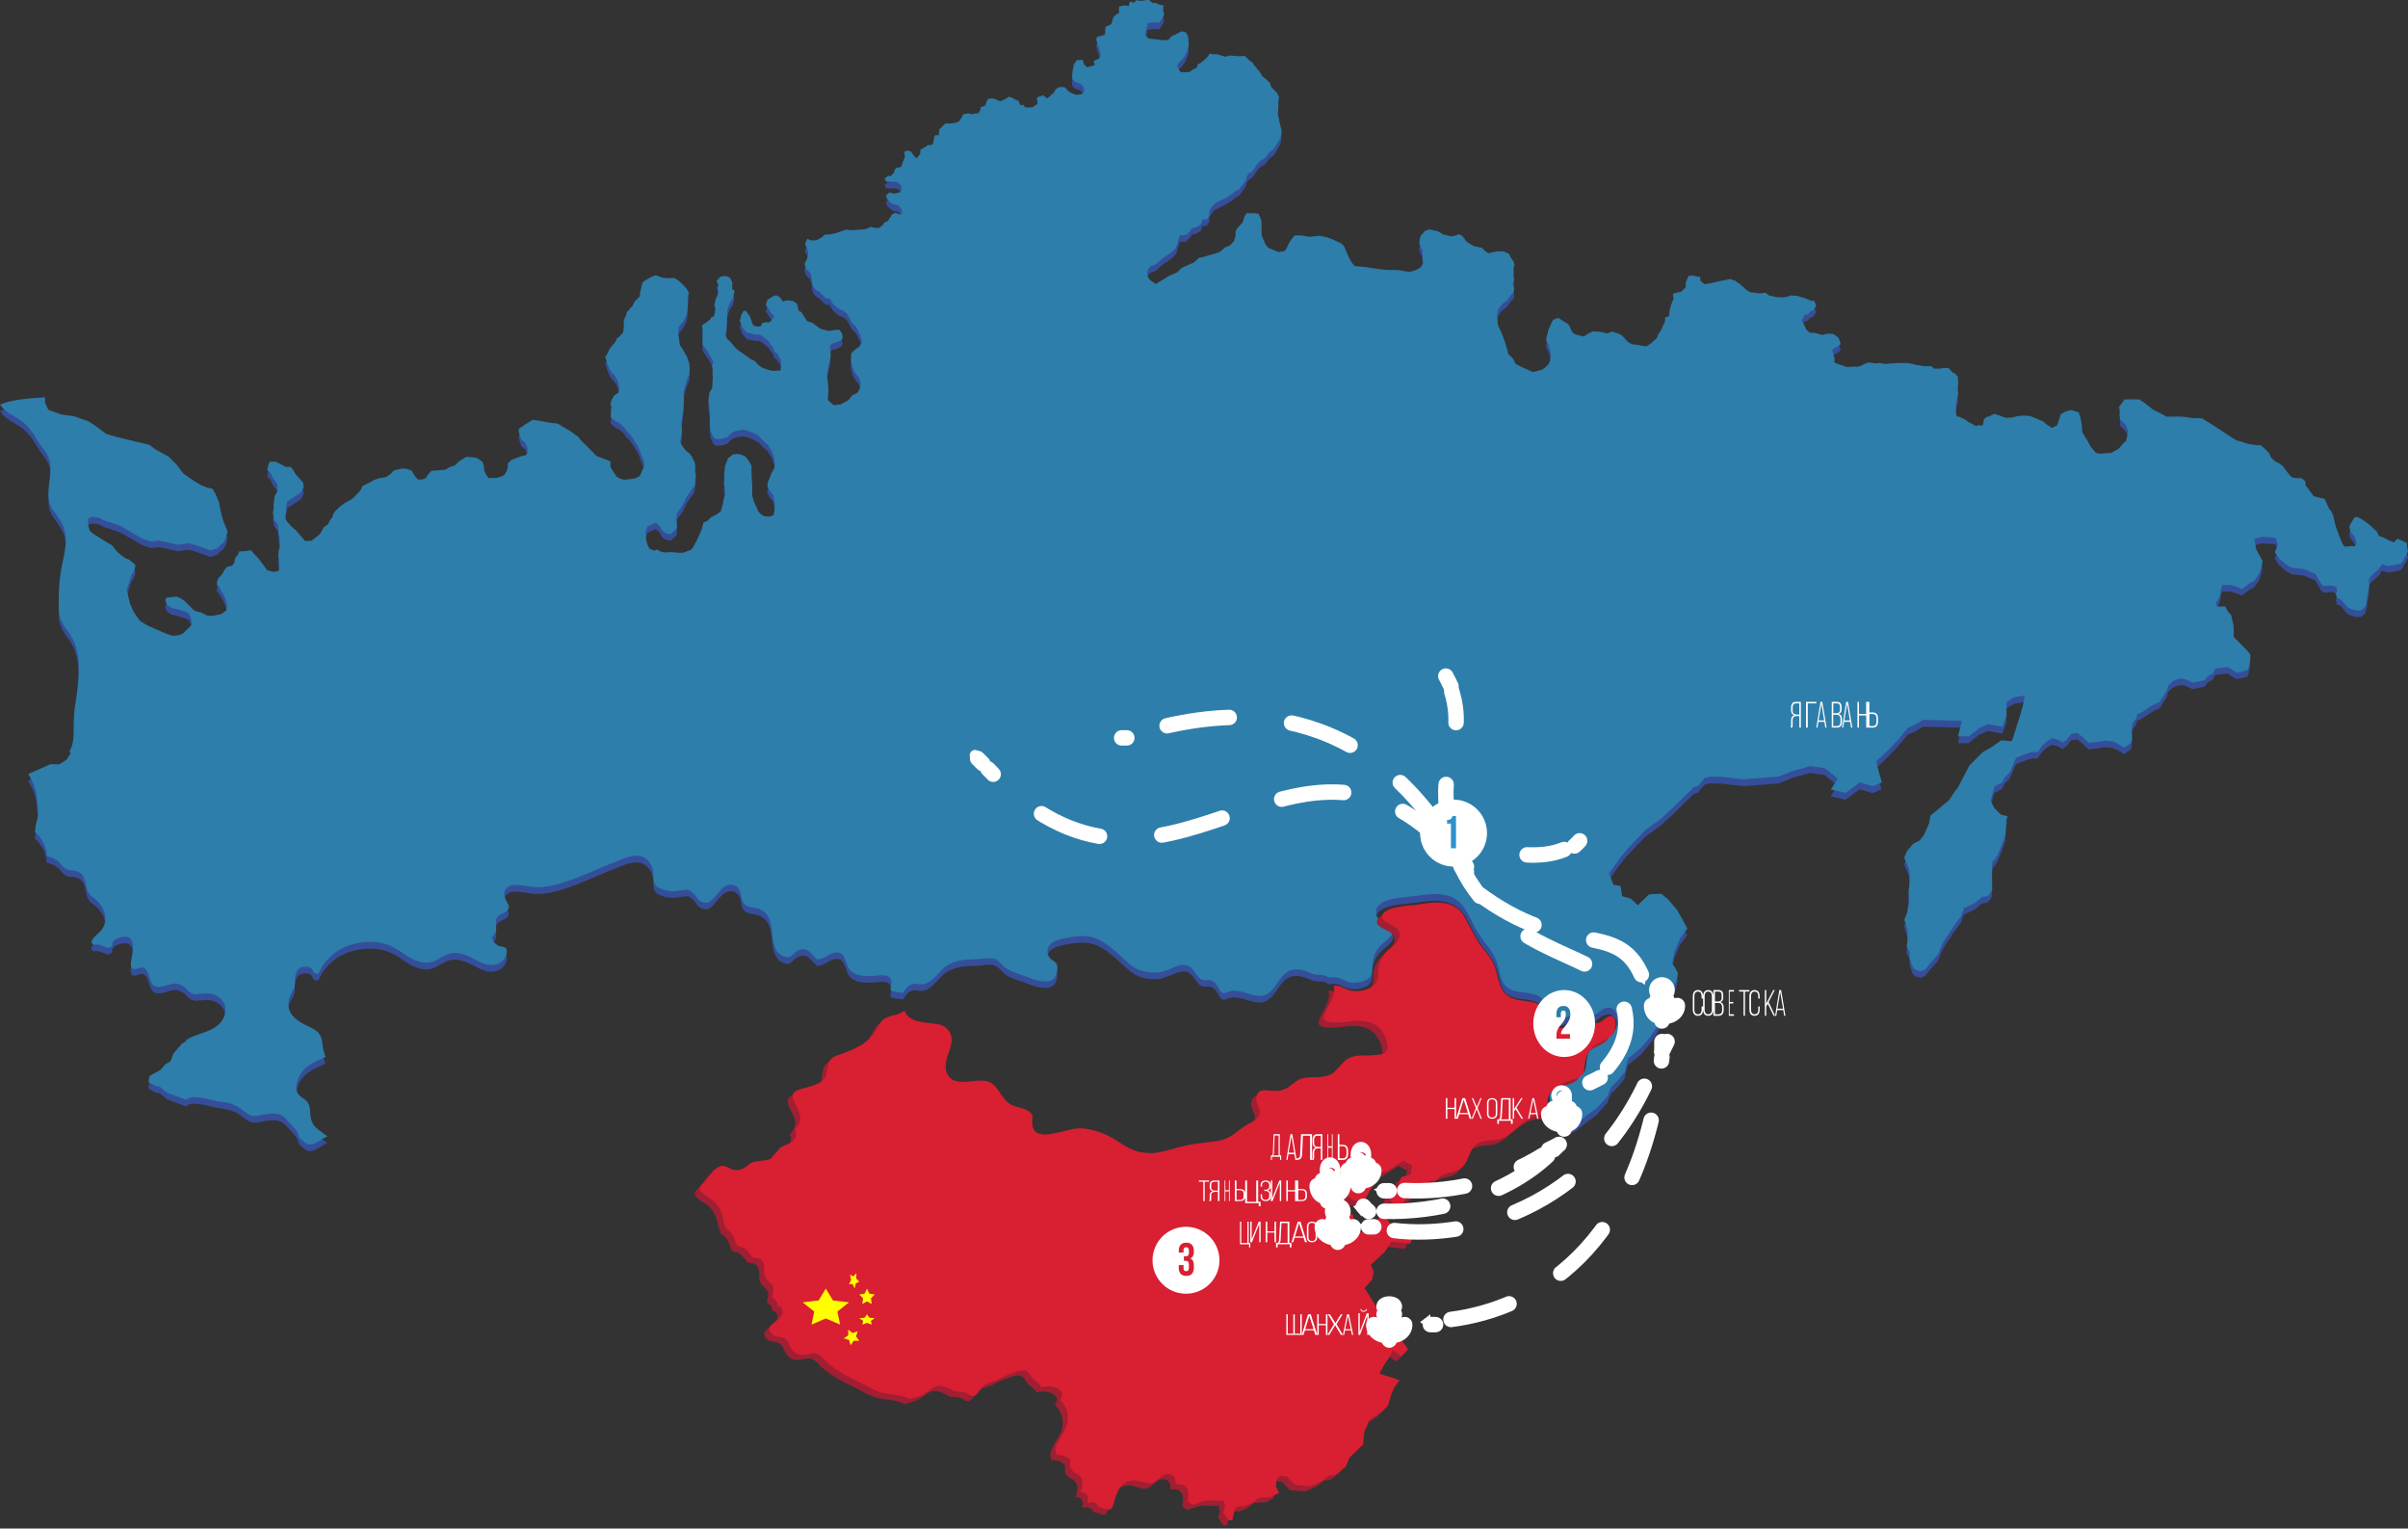 <svg width="468" height="297" fill="none" xmlns="http://www.w3.org/2000/svg"><rect width="100%" height="100%" fill="#333333" stroke="none"/><path d="M467.783 107.513v-.724l-1.145-.542-.705-.31-.672.695-1.176-.411-.41-.258-.907-.419-.442-.078-.383-.883-1.459-1.346-1.308-.985-.902-.48h-.617l-.568.832-.517.93.175.974.794 1.008.408 1.033-.204.881-.879-.031-.586.078-.589.031-.38-.465s-.38-.82-.406-.913a116.13 116.13 0 00-.674-1.718l-.414-1.256-.232-.989s-.119-.682-.147-.775c-.029-.093-.352-.713-.352-.713l-.439-.494s-.258-.666-.323-.76c-.065-.093-.556-1.193-.556-1.193s-.496-.124-.586-.14a115.85 115.85 0 01-1.494-.37l-.674-.837-.38-.604-.568-.672-.029-.822-.775-.604h-.878l-.91-.14-.498-.447-.907-1.193-.44-.559-.731-.57-.674-.326s-1.083-.822-1.054-1.24c.028-.419-1.848-1.951-1.848-1.951h-.793s-1.55-.233-1.636-.258l-2.343-.711-1.612-1.034-2.122-1.418-1.584-1.008-1.258-.775-.935-.062h-.706l-.881-.093-.992-.155-1.261-.052-2.067.047-1.23-.644-1.436-.728-1.698-1.33-1.034-.668h-2.808l-.558.776-.517.666s.147.912.147 1.067c0 .156.029 1.365.029 1.365s.969.896 1.033 1.005c.219.433.413.879.584 1.333 0 .109-.439 1.873-.439 1.873l-.703.602c-.24.345-.505.671-.793.977-.116.031-1.375.744-1.375.744l-2.168.14s-.702-.062-.819-.17c-.116-.11-.997-1.163-.997-1.163l-.879-1.595s-.963-1.377-.821-1.625c.142-.248-.29-2.307-.29-2.416 0-.108-.382-1.07-.382-1.07l-1.465-.447-1.318.416-.703.465-.258.9-.408 1.19-.998.518-.997-.636-.847-.687-.595-.2-.413-.216-.584-.217-.811-.341-.732-.078h-1.17l-.793.124-.822.217-1.258.078-1.613-.59-.612-.201-.85.419-.703.217-.47.434-.173 1.051-.326.155-.615-.062-.377.186-1.349-.713-1.056-.71-.876-.388-.517-.108-.147-.62-.029-1.052.091-1.07.173-.806.206-.788-.175-.961.116-.618.059-.589-.09-1.145-.419-.58-.558-.295-.498-.517-.321-.357h-.94l-.582.109-1.23.046-.645-.516-1.347.012-1.55-.258-1.408-.356h-2.284s-1.171.061-1.292.077l-.941.109-1.23-.202-.702.093-1.055-.17h-.413l-.819.325-.672.349-.672.137s-.612-.062-.702-.047c-.091.016-1.034.093-1.114.093-.08 0-1.695-.516-1.695-.516l-.881-.357.031-.853-.235-.79-.259-.866 1.403-.806.292-.326-.408-1.144-.729-.571a2.163 2.163 0 00-.498-.202h-1.114l-.793.233-1.55-.419h-.91l-.674-.648-.437-.9-.483-.79.581-1.176.615-.124.589-.648h.378l.677-.962-.205-.516-.178-.465h-.615l-1.113-.479-1.579-.48-1.261-.078-.809.264-.85.093-1.176-.062-1.374-.31-.672-.517-1.204.109-1.809-.233-.731-.45-1.057-.958-1.144-.806-.933-.326-.91.17-1.436.295-1.638.388-1.057.155-.775-.667-.054-.775-.411-.015-.794-.168-.498-.031-.499.015-.32.633-.259.729-.057.896-.555.59-.258.258-.437.108-.499.078-.705.232.116 1.006-.499 1.193-.232.912-.147 1.256-.732.186-.056.85-.323.667-.468 1.033-.561.835-.204.62-1.199 1.13-.907.516-.909-.14-.91-.17-.79-.078-.437-.168-.558-.34-.235-.259-.499-.574-.615-.558-.736-.279-.905-.323-.878.37-1.377-.295-1.473-.103-.938.434-.85.59-1.55-.404-.499-.292-.235-.258-.517-1.13-.32-.436-.822-.48-.995-.65-.995.373-.323.586-.614 1.396-.385 1.594-.062.496.441.775.176.59.354 1.423-.119.517-.088.573a3.777 3.777 0 01-.292.667c-.147.155-.615.617-.615.617l-.674.466-1.729.465-1.139-.517-1.085-.496-1.204-.649-.321-.76-.47-.573-.553-.434-.258-1.067-.468-1.532-.589-1.55-.553-1.207-.204-.481-.119-1.703.119-1.051.496-.698.351-.517.967-.666.498-.742.349-.465.326-.217.173-.465.031-.667-.258-.4.087-.45.179-.76-.179-.927v-1.008l.23-.83-.121-.542-.517-.76-.468-.85-.671-.294-.352-.17h-1.292l-1.609.371-.615-.372-.646-.666-.411-.093-1.199-.259-1.033-.617-.468-.341-.517-.744-.32-.342-.558-.278-.701.258-.731.17-.881-.201-.878-.233-.76-.517-.677-.17-.775-.17-.352-.078-.775.258-.933 1.005-.258 1.318.289.974.295.31.059 1.006v.945l.174.62-.409.742-.498.45-.819.356-.969.258-.993-.155-1.173-.201-1.033-.016-1.432-.03-2.067-.26-1.808-.278-1.321-.124-.878-.093-.584-.742-.558-1.033-.38-.897-.45-1.08-.516-.574-1.961-.912-1.14-.374-1.258-.233-1.905.202-1.55-.259-1.292-.03-.516.604-.499.698-.672 1.377-.38.418-1.113.155-1.086-.45-.881-.371-.465-.517-.517-1.13-.351-.945v-2.26l-.057-.603-.529-1.162-.646-.093h-1.695l-.383.604-.38 1.207-.969.992-.382.698-.044.84-.294 1.1-.817.804-.909.372-.998.868-1.201.419-1.434.384-.775.259-.587.062-1.111.977-1.057.434-1.377.648-.7.744-1.876.85-1.085.698-1.292.775-1.173-.837-.411-.664-.059-.76.204-.65.382-.45.32-.186.559-.168.586-.419.674-.605.497-.418.733-.45.558-.385.641-.542.375-.432.204-.418s.116-.218.176-.372c.04-.277.098-.55.173-.82l.294-.883s.517-.047.644-.047h.586l.791-.819s.235-.496.382-.542c.148-.047.732-.14.732-.14l.963-.574.259-.912.966-.108.411-.822v-.729l.517-.896.498-.558.995-.517.907-.431.969-.559.7-.516.615-.517.589-.258.703-.959.553-.744.238-.868.47-.618.434-.14.47-.604.323-.48.411-.634.672-.589.775-.465.351-.496.323-.416.468-.419.499-.372.116-.124.258-.45.517-.865.437-.775.209-.713v-.775l-.209-.729-.173-.775-.117-.617-.235-1.034.088-.82-.031-1.208.178-1.176-.413-.868-.558-.517-.584-.664-.235-.744-.775-.729-.675-.54-.558-.93-.672-.76-.441-.54-.176-.34-.669-.517-.912-.884-1.083.077-.997-.077-.776-.078-.909.259-1.034-.31-.379-.168h-1.034l-.517-.17-.558.756-.759.698-.59.465-.493.202-.147.648-.938.434-.468.419-.853.03-.932-.015-.646-1.147.323-.742.64-.542.59-.79.436-1.021.207-.682.057-.466-.029-.555-.056-.682-.161-.651-.294-.478-.85-.202-1.109.587-.803.351-.646.744-.879.078-1.374-.17-1.613-.171-.643-.683.116-.927.29-.775v-.543l.878-.201h1.468l.382-.517.383-.605.17-.496-.232-.834.105-.843-.819-.155-.775-.34h-.558l-.69-.58h-.517l-.552.14-.941.015-.437-.155-.354.496-.498-.062-.409-.14-.118.559-.06.31-.641-.093-.646.031-.615.217-.028.835.028.34-.645.388-.468.48-.383 1.293-.643.356-.468.17-.116.792v.53c0 .123-.204.294-.204.294l-.909.258-.383.047-.232.516.175.652.173.664.383.93.147.85-.351.697-.995.435.173.868-.935.214-.517.155-.53-.447-.204-.31-.116-.65h-.625l-.559.03-.584.837-.147.82-.147.712-.028 1.13.441.65 1.049.388.677.574.204.835-.498.65-1.052.156s-.909-.341-1.033-.404c-.124-.062-.468-.294-.468-.294l-.793-.82h-1.08s-.499.308-.618.417c-.119.108-.517.806-.517.806a4.03 4.03 0 00-.677.558c-.025.124-.555.419-.555.419l-.674-.605-.964.28-.352.294.176.664-.059.573s-.615.093-.644.326c-.028.233-.646.186-.646.186l-.382.062-.646-.047-.434-.516-.558.108-.235-.713-.321-.245-.558-.204-.32-.23-.775-.259-.76.496-.584.246-.295.14-.793-.342-.646-.214-.232.015-.641.029-.38.516-.207.776-.702.294-.295.093.059.403-.359.74-.733.046-.732.14-.555-.187-.618.155h-.351l-.233.543-.62.899-.641.258-.938.14-.79-.016-.204-.015-.517.48-.672.62-.173.812v.419l-.612-.093-.259.372-.062.465-.085.434-.147.517-.292.186h-.615l-.589.403-.907.516-.057.806-.674.85-.561-.483-.468-.775-.708-.258-.553.186-.147.325.173.695-.349.807-.232.62-.148.517-1.033.294-.315.432-.06.387-.351.419-.383.325-.408-.108-.377.323-.326.124.326.698.904.077.995-.078.853.517.175.372.06.664-.326.517-.555.14-.558.124-.936-.233-.643.59.171.65.775.788.615.342.762.077.589.667.147.325.057.726-.413.14-.905-.341-.736.403-.116.372-.352.356a.825.825 0 01-.147.388 4.265 4.265 0 01-.775.385l-.352.517-.674.517a5.286 5.286 0 01-.703 0c-.09-.032-.878-.202-.878-.202l-1.034.434-1.113.109-1.902.108-.762-.14-.998.373-1.134.356-1.142.233h-.819l-.793.65-.964.482h-1.057l-.615-.31-.258.464-.204.726.408.683.176.868-.117.85a4.681 4.681 0 01-.258.698c-.116.046-.32.62-.32.62l.32.974.793.713.29 1.033.147 1.292.499.85.467.357.408.186.499.517.646.682.499.106.323-.016.351.605.323.496.556.48.555.466.879.323.705.589.499.899.434.866.734.666.429.721.085.202.47 1.033.258 1.194-.529.819-1.034.744-.584.667v1.253l.23 1.253.442 1.034.382.465.468.617.323.853-.09 1.207-.496.883-1.117.574-.581.834-1.496.838-1.403.186-1.057-.869-.175-.416.147-1.1.028-.651-.057-1.13-.204-1.315.086-1.209.258-1.292.38-1.478-.06-1.237-.144-.76.516-.574.993-.258.909-.496.119-.574-.168-.664-.47-.648-.85.015-1.14.202-1.113-.259-.646-.201-.732-.543-.788-.589-1-.295-.467-.71-.646-1.034-.553-.294-.259-1.191-.178-.259-.765-.483-1.139-.077-.706.232-.379-.62-.437-.4-.561-.218-.615.259-.615.385-.41.232-.117.481-.204.517.437.558.517.85.705.822-.499.775-.442.385h-.819l-.555.14-.147.356-.205.279-.645.046-.468-.093-.383-.258-.232-.636-.352-.99-.819-1.116-.47.078-.085.217-.326.59-.088.604-.206.517.294.385.148.744.586.697.424.46.876.155.85.202h.793l.762.542.845.698.556.82.354.433.323.853s.558.338.584.465l.516.928.148.465.028 1.082-.176.698-1.524.077-.868-.183-.992-.372c-.27-.14-.529-.3-.776-.478-.116-.109-.847-.9-.847-.9l-.85-.402-.496-.372-.806-.577-.941-.648-.555-.45-.91-1.098-.775-.76-.323-.852.235-1.16s.031-.775.057-1.21a7.546 7.546 0 01.059-1.051c0-.093.031-1.16.031-1.16l.259-.9.204-.516.584-.928.232-.806.119-.76-.47-.31.062-1.206-.408-.915-.618-.341-.79-.06-.556.187-.325.369-.38.403c.14.27.258.55.354.837 0 .109-.179 1.207-.031 1.207.088 0-.148.806-.207.915-.059.108-.351.741-.351.741s-.148.93-.174 1.034c.053.273.14.538.259.79l-.178.835-.323.636-.375.062-.238.465-.62.45-.145.123a1.08 1.08 0 01-.258.186 2.727 2.727 0 00-.561.357s.062.403.088.697c.026.295.091.574.091.742v.517l-.096.736c.027.247.037.496.031.744-.031.122.295.71.295.71.197.223.382.456.555.698.088.124.643 1.034.705 1.16l.517 1.055-.201.865.147 1.117.026.927-.114 1.054-.028 1.086-.587 1.005-.147 1.268v.884l.147.434.088.866.028 1.808s-.028.882-.028 1.005c0 .124.147.93.147 1.034 0 .103.38.82.352.912-.088.078.671.744.671.744h1.114l1.155-.34.499-.574.734-.556s.702-.124.775-.155c.072-.031.912-.18.912-.18s.85.139.969.185l1.227.478s.879.496.995.605c.116.108 1 .992 1 .992s.847.68.876.85c.028.17.586.961.586.961l.53 1.409.085 1.209-.085.788-.53.914-.411 1.034-.32.775s-.09.667-.09.775c.158.359.345.704.558 1.034l.615.744.235 1.362v1.007l-.088 1.034-.207.517-.734.217-.992-.062s-.646-.419-.775-.517c-.129-.098-.439-.589-.439-.589l-.822-1.809-.292-1.033v-1.814l-.116-1.907-.031-1.114v-1.085l-.558-.928-.638-.837-.882-.387-.777-.106-.822.137-.904.744-.558 1.517-.173 1.736s.085 1.346 0 1.362c-.148.046.173 1.16.173 1.16l-.042 1.302s-.382 1.424-.351 1.579c.031.155-.47 1.671-.47 1.671l-.775.543-1.05.543-.713.71-.79.31-.352 1.333-.408.959-.499 1.116-.728 1.362s-.326.496-.471.543c-.144.046-1.465.573-1.465.573l-1.229-.015s-.879-.109-.995-.109c-.116 0-1.465.062-1.465.062l-.76-.186a3.168 3.168 0 00-.646-.372 2.158 2.158 0 00-.499.202l-.878-.342a3.1 3.1 0 01-.442-.713 4.348 4.348 0 00-.204-.679 2.828 2.828 0 01-.119-.791c0-.108-.085-1.008-.085-1.129.118-.368.254-.731.408-1.085l.907-.401.646-.325.615.542s.581.915.698 1.034c.116.119.677.517.775.555.301.049.605.08.909.093l.644-.664.47-.356.028-.806-.147-.974s.088-.915.119-1.086c.031-.17.612-.974.729-1.113.123-.162.232-.335.325-.517.173-.258.468-.822.517-.93.139-.348.305-.684.499-1.005.144-.186.555-.806.731-1.055.175-.248.617-.803.617-.803l.233-1.52.054-.927s-.258-.093-.17-.543a4.86 4.86 0 00.056-.713 3.682 3.682 0 00-.144-.99c-.148-.258-.442-.837-.499-.945-.057-.109-.38-.602-.38-.602l-.793-.636a10.098 10.098 0 01-.615-.806c-.059-.077-.646-.834-.499-1.206.148-.373.352-1.843.352-1.843s-.148-1.333-.117-1.426c.031-.093.057-1.098.057-1.098l.207-.713.116-1.238s.088-1.395.117-1.566c.028-.17-.117-1.33-.117-1.33l.259-1.099.413-1.457.496-1.098.06-1.21-.119-1.02-.38-1.033-.47-.881a86.513 86.513 0 00-.481-.835l-.442-.651-.147-1.034-.171-1.085.055-1.361s.762-.869.909-1.101c.147-.233.644-1.315.644-1.315s.178-1.114.235-1.377a8.93 8.93 0 00-.049-1.339l.235-1.594-.401-.731-.85-.881-.646-.62-.641-.435-.325-.155-1.14.047-1.204-.109-.584-.23-.674-.232-1.034.447-.906.517-.613.465-.206.96-.259 1.034v.605s-.289.31-.38.419c-.09.108-.734.664-.734.775 0 .11-.351.65-.351.76 0 .108-.615.449-.615.604 0 .155-.499.571-.499.571l-.173.667-.403.974s.057.992.057 1.116c0 .124-.147 1.13-.147 1.13l-.615.728a4.273 4.273 0 01-.674.558l-.06.31-.351.517-.468.516-.499.652s-.204.516-.258.62c-.17.318-.356.628-.558.927l.382 1.256s.346.82.408 1.005c.063.186.701 1.085.82 1.116.118.031.705 1.052.705 1.052l.32 1.132.091.741s-.207.713-.295.729c-.088.015-.705.34-.793.517-.088.175-.39.739-.39.739a5.548 5.548 0 00-.259.806c0 .093.176.65.207.76a5.56 5.56 0 01-.062.617c0 .155-.116 1.24-.116 1.24l.997.775.675.31.821.698.579.819.736.742.556.744.705 1.19.437.745.442 1.238.468 1.147.144.294-.116.954-.439 1.033-.38.775-.881.435-1.054.155c-.06.015-1.083.108-1.083.108l-.775-.232-.646-.372-.574-.869-.615-.981-.026-1.13-.935-.387-1.809-.667-.731-.803-1.142-1.163-1.082-1.005-.587-.79-.442-.28-.902-.695-.896-.527-.879-.517-.852-.542-1.052-.093-1.093-.181-1.083-.202-1.033-.183-.643-.047-.571.375-.468.29-.468.258-.612.485-.383.14-.206.589.258.788.3.93.816.633.383.993v.713l-.235.617-1.049.282-.621.217-.73.3c-.089.03-.5.201-.5.201l-.35.357s-.469.372-.383.45c.085.077 0 .756 0 .756l-.204.59-.466.775s-.322.155-.441.23c-.324.126-.657.23-.995.31l-.91.03-.733.016-.409-.615-.377-.79-.09-.807a7.368 7.368 0 00-.235-.943l-.584-.418-.646-.4-1.114-.125-.847-.03s-.517.31-.675.402c-.257.14-.502.301-.734.48-.232.187-.966.99-1.227.913-.26-.078-1.32.666-1.32.666l-1.465.156s-.352 0-.584.015a6.345 6.345 0 00-.822.124s-.499.543-.615.698c-.175.155-.32.617-.44.695-.294.113-.598.2-.909.258l-.581-.015-.442-.465-.41-.572-.324-.666-1.056-.388a8.318 8.318 0 00-.936-.03c-.088.03-1.55.371-1.55.371l-.64.698-.882.618-1.318.17-1.054.372-.734.45-1.462.713s-.235.517-.258.617a7.365 7.365 0 01-.703.853l-.499.517a4.25 4.25 0 01-.677.586c-.233.14-1.403.806-1.403.806l-.822.605s-.467.434-.7.68a3.844 3.844 0 00-.53.62l-.323.899a2.761 2.761 0 00-.467.587 2.78 2.78 0 01-.411.728c-.24.19-.495.363-.76.517 0 0-.41.834-.558 1.083a3.385 3.385 0 01-.73.697c-.12.109-1.055.822-1.055.822l-1.233.077-.826-.958-1.055-1.222-.91-.776-.73-.844-.468-.742s.233-.946.294-1.147a7.773 7.773 0 000-.775l.233-1.194 1.377-.897 1.346-.93.468-.977-.116-.85-.672-.775-.822-.896-.436-.822-.53-.59h-.938l-.938-.516-.964-.48H52.37s-.176.516-.258.741c-.083.225-.179.9-.179.9l.587.516.615 1.238.76.96v1.347l-.556.946c-.007.39-.056.78-.147 1.16-.088.258 0 1.209 0 1.209s-.148.804-.148.928.259 1.361.259 1.361l.677.853.144 1.271.06.85.175.326s-.028.573-.028.853c0 .279.054 1.005.054 1.005a8.29 8.29 0 00-.258.852c0 .124-.06 1.005-.06 1.005s.148.683.176.838c.029.155-.028 1.454-.028 1.454v.517s-.675.171-.879.217c-.204.047-1.439-.326-1.439-.326l-.819-1.144-.845-1.101-.971-1.008s-.468-.602-.584-.602c-.117 0-.938.186-.938.186l-1.292.062-.207.605s-.586.664-.586.775c0 .111-.117.605-.117.729s-.47.664-.47.664l-.904.17s-.675.683-.675.807a.953.953 0 01-.258.516c-.147.202-.822.943-.822.943l-.258.698.03.729.26.09.529.93.437.667.441 1.067s.292.837.292.946c0 .108-.204 1.16-.204 1.16l-.997.698-1.612.31-1.034-.047-1.114-.574-1.408-.387-1.315-1.292-.589-.605-.819-.555-.731-.279-.995.093-.91.093-.31.47.32.946.91.635.995.217 1.524.432.879.419.408 1.054.21 1.129-.776.697-1.033 1.034-.793.326-1.292.108-1.525-.574-1.61-.695-1.759-.775-1.398-.948-1.18-1.679-.706-1.579-.674-2.726.617-1.858s.29-1.145.496-1.292c.207-.147.517-1.033.517-1.033l.057-.68-.44-.356-.852-.667-.615-.217-.837-.61-.881-.775-.879-1.163-1.31-.739-1.26-.806-1.262-.806-.53-.455-.317-1.178v-1.245l.76-.31 1.292.186 1.232.604 1.465.463 1.64.589 2.43 1.408 1.669.977 1.808.604 1.38-.217s1.111.217 1.292.259l2.52.571 1.847-.31 1.343.31s1.261.434 1.377.48c.117.047 1.644.605 1.732.62a13.67 13.67 0 001.372-.452s.498-.558.586-.635c.088-.078.556-.398.556-.398l.53-1.067.294-1.086-.442-1.129-.468-1.175-.382-1.411-.38-2.044-.734-1.672-.584-.945-.968-.202-1.114-.431-1.377-.807-2.137-1.467-1.318-1.734-1.61-1.612-2.372-1.269-1.32-.977-1.232-.31-.876-.199-1.582-.359-2.96-.741-1.784-.55-2.139-1.595-1.346-.86-2.67-.905-2.43-.356-2.633-.912-.675-1.52.085-.912c-1.317.093-2.583.155-3.896.308-1.636.186-3.359.465-4.886 1.1.198.275.411.54.638.791 1.44 1.377 3.36 1.95 4.69 3.437.617.7 1.167 1.457 1.643 2.26.494.822 1.08 1.61 1.664 2.416a5.525 5.525 0 011.119 2.664c.116 1.067-.062 2.137-.147 3.189-.235 1.842-.473 3.855.516 5.483.967 1.501 2.228 2.816 2.52 4.674.38 2.276-.259 4.49-.703 6.718a37.02 37.02 0 00-.53 7.216c0 1.034 0 2.091.442 3.067a11.38 11.38 0 001.26 2.067c.544.717.996 1.498 1.347 2.326.374.965.62 1.975.731 3.005.204 2.152.031 4.366-.232 6.519-.148 1.162-.352 2.325-.499 3.483a33.489 33.489 0 00-.147 3.47c.028 1.61-.06 3.25-.848 4.615l.235.369-.824 1.271-1.434.881-1.61-.059-4.364 1.935c.85 1.426 1.55 2.928 1.67 4.63.059.556.09 1.145.173 1.703.05.531.069 1.064.056 1.597-.056.953-.55 1.84-.516 2.829a.447.447 0 01-.176.359 8.535 8.535 0 011.375 1.608c.558.868 1.056 2.067.997 3.175.705.217 1.465.45 2.067.912.602.463.969 1.15 1.55 1.519.825.543 1.845.189 2.698.716.852.527 1.14 1.465 1.318 2.411.178.945.41 1.783 1.199 2.369a6.548 6.548 0 011.966 2.047c.876 1.578.876 3.498-.473 4.767a13.02 13.02 0 00-1.349 1.377c-.152.19-.242.423-.258.667.03.235.258.387.442.483.615-.171 1.26.044 1.907.292.32.126.775.372 1.136.258a.89.89 0 00.383-.258c.06-.06.175-.168.175-.259v-.338c.179-.791 1.318-1.116 1.964-1.225.587-.108 1.202-.077 1.61.419.731.93.354 2.49.207 3.545-.117.542-.323 1.398-.06 1.904.323.667 1.145.258 1.64.093 1.61-.432 1.67 2.031 2.288 3.005.966 1.55 3.19.096 4.51.08.965 0 1.696.491 2.399 1.189.246.27.534.5.852.679.436.178.911.231 1.375.155.997-.059 2.02-.245 3.018.142a3.65 3.65 0 011.809 1.473c.733 1.362.258 3.114-.794 4.163-.995.989-2.34 1.47-3.602 1.904-1.033.372-2.136.731-3.043 1.411h.292l-.97.602-1.588 1.857-.59 1.53-.966.543-.997 1.134-2.137 1.189-.176 1.162 1.318.742.879.173 1.377 1.145L36.17 215a1.902 1.902 0 011.522-.517c.918.031 1.83.15 2.726.357.584.157 1.142.31 1.7.403.558.093 1.054.157 1.581.258a6.938 6.938 0 012.902 1.098c.819.558 1.638 1.442 2.604 1.535.91.059 1.79-.258 2.636-.372.907-.124 2.023-.189 2.87.258.434.234.806.568 1.086.974.292.31.615.623.938.977a4.652 4.652 0 011.346 2.196c0 .065.028.124 0 .189.226.124.433.279.615.462.467.404.85.853 1.55.853.7 0 1.318-.385 1.933-.757a6.073 6.073 0 011.465-.806c-.292-.233-.615-.419-.907-.667-.646-.462-1.352-.943-1.848-1.656-.408-.605-.555-1.395-.615-2.137-.028-.85-.056-1.64-.671-2.356-.53-.571-1.352-.881-1.732-1.55-.467-.851-.32-1.889.029-2.742.354-.919.94-1.73 1.703-2.354a10.537 10.537 0 012.663-1.504c.323-.183.675-.335 1.034-.491-.03 0-.03 0-.057-.064a7.553 7.553 0 01-.53-1.984c-.116-.711-.147-1.437-.467-2.039-.618-1.194-1.992-1.631-3.1-2.202-.939-.48-1.902-1.113-2.517-1.994-.618-.84-.706-1.861-.502-2.868.148-.695.502-1.269.853-1.889.351-.682.292-1.222.32-1.979.031-.871.326-2.067 1.17-2.344.675-.199 1.877-.32 2.228.468.178.434.235.635.76.741.413.109.555-.279.734-.617a9.8 9.8 0 016.237-5.064c2.669-.757 5.713-.711 8.175.648 1.432.762 2.692 1.941 4.248 2.496 1.403.517 2.636.605 4.01-.139 1.085-.621 2.23-1.38 3.514-1.362 1.145.015 2.202.447 3.225.928 1.033.516 2.08 1.147 3.22 1.361 1.26.235 2.668-.214 3.358-1.439.295-.517.587-1.765-.258-1.982-.558-.124-1.114-.124-1.525-.555-.323-.31-.85-.763-.762-1.305.09-.354.44-.543.587-.85.586-1.098-.497-2.646.79-3.47.558-.403 1.202-.45 1.67-1.08.32-.432.203-.775-.032-1.21-.436-.775-1.033-1.904-.41-2.757.589-.806 1.55-.896 2.464-.834 1.052.062 2.109.325 3.191.403 1.641.109 3.341-.235 4.892-.682 3.31-.946 6.444-2.478 9.606-3.734 1.114-.434 2.171-.961 3.315-1.315.964-.307 2.163-.555 3.135-.155a3.602 3.602 0 012.015 2.617c.147.763.062 1.595.238 2.339.175.679.819 1.07 1.403 1.292a7.197 7.197 0 001.963.403c.615.077 1.202-.062 1.843-.155.586-.096 1.317-.259 1.847.093.51.371.948.833 1.292 1.361.674.897 1.7 1.292 2.641.603.728-.543 1.227-1.365 1.873-2.013.555-.618 1.261-1.194 2.137-1.145 1.17.062 1.7.868 1.904 2.01.116.7.233 1.411.822 1.907.496.403 1.051.465 1.666.543 1.116.17 2.114.638 2.726 1.671 1.083 1.889.556 4.305 1.465 6.253.212.508.572.941 1.034 1.241.465.279 1.111.62 1.666.403.471-.155.762-.558 1.145-.869a2.49 2.49 0 011.374-.62c1.086-.155 1.613.776 2.375 1.442.207.202.442.636.775.543a6.035 6.035 0 001.612-.667c.882-.517 2.256-1.225 3.101-.17.674.917.762 2.369 1.641 3.144 1.111.99 3.165.974 4.568.866.791-.047 2.607-.403 3.075.591.323.618.088 1.142 0 1.778-.06.494.147.589.498.667.646.139 1.318.17 1.936.31.351-.574.759-1.225 1.346-1.52.331-.213.72-.32 1.114-.304.291.028.617.139.937.147 1.905.049 3.078-1.853 4.336-3.034 1.377-1.25 3.072-1.669 4.863-1.777.935-.062 1.842-.075 2.78-.155.705-.06 1.468-.199 2.196-.047.791.155 1.292.837 1.876 1.395.907.835 1.904 1.238 3.046 1.595 1.522.478 3.047 1.253 4.651 1.408.646.064 1.378.064 1.964-.323.618-.468.853-1.349.879-2.14a1.678 1.678 0 00-.352-1.191c-.258-.217-.517-.354-.775-.558a2.023 2.023 0 01-.762-2.015c.38-1.55 2.4-1.964 3.692-2.196 1.933-.329 3.876-.621 5.741.139 2.023.822 3.618 2.367 5.274 3.858.878.816 1.757 1.635 2.871 2.119a7.475 7.475 0 003.281.635 5.394 5.394 0 001.612-.219c.494-.153.964-.339 1.432-.517.821-.339 1.845-.848 2.813-.755.879.091 1.466.742 1.962 1.486.233.41.53.782.878 1.101.468.403.91.387 1.494.356 1.175-.093 1.726.726 2.255 1.685.259.483.615.977 1.202.806.586-.17 1.033-.388 1.607-.403 1.204-.031 2.258.388 3.429.713.909.258 1.906.447 2.816.044 1.902-.819 2.488-3.281 4.186-4.392.819-.543 1.788-.623 2.754-.435 1.199.259 2.225 1.006 3.486.977.731-.015 1.346.078 1.808.54a5.028 5.028 0 011.726-.013c.618.124 1.145.481 1.76.711a4.684 4.684 0 003.018.049c.85-.259 1.757-.667 1.93-1.705.088-.517.031-1.055.088-1.551.057-.476.143-.948.258-1.413a5.87 5.87 0 011.468-2.46c.615-.636 1.403-1.101 1.93-1.809a1.53 1.53 0 00.411-.837.509.509 0 00-.088-.416 2.637 2.637 0 00-.995-.757c-.408-.232-.878-.436-1.318-.731a2.36 2.36 0 01-.909-1.145 1.829 1.829 0 01.207-1.563c.671-1.054 2.02-1.424 3.162-1.674 1.261-.233 2.548-.326 3.809-.465 1.465-.155 2.87-.478 4.364-.434 1.55.031 3.134.372 4.392 1.398a6.809 6.809 0 011.644 2.087c.555.961 1.033 1.951 1.521 2.912a30.46 30.46 0 001.809 2.819 19.433 19.433 0 011.786 2.444c.471.88.826 1.817 1.054 2.788.258.962.442 2 .94 2.822a2.994 2.994 0 001.695 1.39c.741.247 1.509.408 2.287.478 1.315.173 3.046.313 3.809 1.63.408.631.555 1.378.819 2.088.263.711.498 1.225 1.229 1.429 1.757.491 3.191-.979 4.778-1.333a2.256 2.256 0 011.4-.016c.414.122.794.37 1.204.447a1.166 1.166 0 001.083-.258c.305-.254.628-.487.966-.695.618-.344 1.409-.517 1.995-.08.672.467.876 1.317.876 2.124a3.876 3.876 0 01-1.61 3.297c-.938.679-2.02.992-2.958 1.718-1.083.821-1.318 2.067-1.465 3.421-.06.558-.091 1.163-.411 1.661-.411.633-1.034.969-1.669 1.251-1.377.573-2.928.821-4.101 1.858-.555.516-1.054 1.193-.938 2.028.119 1.033.44 1.953-.175 2.863.498.496.775 1.227.997 1.969l.848.483 1.054.741 2.374-1.02s2.052-1.646 2.109-1.706c.057-.059 1.932-1.377 1.932-1.377l2.111-2.387s.703-2.041 1.055-2.137c.351-.096 2.284-2.506 2.284-2.506l.615-2.636 2.583-2.134 1.582-1.873 1.643-2.401 1.054-1.889 1.034-1.935.703-2.385.237-1.147.672-1.55.235-1.269-.586-1.134-.558-.724.47-2.387 1.054-2.506 1.437-1.949-1.086-1.984-.906-1.61-1.788-2.09-1.292-1.07-2.375.106-2.194 2.124-1.346-1.271-1.7-.481-.292-1.979-1.406-.232-.821-2.277 2.227-3.069 1.292-1.61 3.633-3.775 2.961-2.137 3.013-2.819c.09-.08 3.312-3.268 3.312-3.268l.879-.292 1.292-1.535 1.033-.258 2.372.064 4.191.481 1.695-.14 5.072-.405 2.871-1.13 3.25-.896 2.871.403 2.49 2.044-1.348 2.087 2.87.667 2.781-2.041 2.49.754 1.757-.754-.878-3.16-.204-.915 2.196-2.067s1.904-1.997 1.995-2.106l1.963-2.354 1.46-.62 1.527-.943 7.493.215-.728 3.005h2.106l2.02-1.626 1.729-.744 2.782.496.791-2.167v-2.701l1.491-.927 2.067-.31-.351 1.808-.558 2.029s-.615 1.966-.672 2.067c0 .124-.589 1.92-.615 2.044-.026.124-.38.914-.38.914l-1.966-.186-1.843 1.292-1.808 1.034-2.55 2.553-2.285 4.353-.498.602s-.672.992-.731 1.101c-.06.108-.44.682-.44.682l-3.661 3.052-.258 1.529-.964 2.155-.824 1.127-1.23.573-1.228 1.427-.586 1.346.876 2 .235 1.576-.116 1.904-.148 1.01.117 1.998-.409 2.211-.516 1.334.617 2.103.026 1.86-.204 1.253.517 1.008.147 1.457.468 1.39s.436.649.584.667c.147.018 1.056.295 1.056.295l.822-.329.729-.925.85-.976s.821-.912.878-1.008c.057-.096.558-1.292.558-1.292s.411-.958.517-1.126c.106-.168.584-.946.7-1.117.117-.17 1.349-2.041 1.349-2.041l1.375-1.876.589-1.578s2.02-.897 2.168-1.034c.147-.137 1.291-1.116 1.291-1.116l1.233-.23.793-1.116-.031-2.494.031-2.475.116-.698.38-.258.496-.804.794-1.829.731-2.067.088-.31s.031-1.054.031-1.178c0-.124.173-1.734.173-1.734l.207-.517-1.292-.294-1.292-1.269-.732-1.426.559-2.119.204-.667 1.491-.788.516-1.069.967-.931.206-.483.67-1.591c.11-.262.238-.515.382-.76.059-.031 1.641-.651 1.641-.651l1.227-.416 1.323-.047.76-1.147.878-.822 1.085-.695 1.259.326.775.517.759-.45 1.034-1.271 1.173-.124 1.08.884 1.088 1.054 1.964-.259 1.17-.201 1.406.124s1.054.418 1.139.493l1.176.745 1.23-.804.32-.636-.026-1.441c-.019-.517-.01-1.035.026-1.551.059-.108.496-.868.496-.868l.354-.4.145-.791.969-.419 1.085-.741 1.343-.822.998-.418.615-.975.821-1.333.202-.85.941-.899 1.082-.419 1.054-.015s1.406.605 1.582.698c.175.093 2.428-.419 2.428-.419l.646-.853.941-.462.499-.961s1.291-.171 1.4-.171c.108 0 1.119-.139 1.235 0 .483.358.991.679 1.522.961.116.031 2.067-.449 2.067-.449l.235-.574.321-1.362v-1.113l-.38-.54-1.465-1.489-.76-.803s-.822-.682-.646-.884c.176-.201-.028-2.067-.028-2.067l-.292-1.268-.148-.621-.617-.682-.558-1.005-1.491.062-.321-.604.701-1.207.119-.434s.142-.837.173-.961.294-1.005.294-1.005h1.525l1.374.372c.119.044.879.447.998.369.118-.077 1.522-1.176 1.522-1.176l.705-.294 1.051-1.501.499-1.52.147-.912-1.232-2.276-.375-2.033 1.61-.404 2.519.202.468 1.292-.584 1.517.881 1.291 1.346 1.099.995.604 2.325.259 2.282.914 1.057 1.781.411.558.775.077.323-.139 1.033.077.62.372v.711l-.209.434.209.85.732.232.7.853.731.806.734.31 1.057.259.907-.109.731-.775.258-1.209s.088-.804.088-.928.351-1.808.351-1.808l-.087-1.148.294-.604.615-.587.964-.837.734-1.067s.909.431 1.173.385c.263-.047 1.55-.23 1.55-.23l.938-.279.408-.496.209-.517.411-.574.321-.775-.207-.847z" fill="#354E9A"/><path d="M467.799 106.221v-.708l-1.142-.543-.706-.31-.674.698-1.171-.429-.411-.258-.901-.414-.442-.077-.38-.881-1.462-1.349-1.334-.974-.904-.481h-.615l-.548.817-.516.927.178.977.79 1.005.409 1.034-.204.881-.879-.031-.586.077-.587.031-.382-.462s-.378-.822-.406-.915c-.028-.093-.674-1.718-.674-1.718l-.411-1.256-.235-.99s-.117-.682-.148-.775c-.031-.093-.351-.71-.351-.71l-.437-.496s-.258-.667-.325-.76c-.067-.093-.556-1.191-.556-1.191s-.496-.124-.584-.14c-.088-.015-1.496-.372-1.496-.372l-.672-.837-.382-.604-.571-.652-.026-.821-.775-.602h-.881l-.91-.14-.498-.45-.907-1.193-.414-.558-.733-.574-.685-.313s-1.083-.819-1.054-1.237c.028-.419-1.848-1.951-1.848-1.951h-.79s-1.551-.233-1.639-.258l-2.343-.713-1.612-1.034-2.137-1.408-1.584-1.005-1.256-.775-.938-.063h-.692l-.879-.093-.994-.154-1.261-.063-2.067.047-1.259-.659-1.439-.726-1.695-1.333-1.033-.664h-2.809l-.558.775-.53.666s.147.915.147 1.07c0 .155.031 1.362.031 1.362s.967.9 1.034 1.005c.219.434.415.879.586 1.333 0 .109-.441 1.874-.441 1.874l-.703.604c-.24.344-.505.67-.793.974-.117.031-1.375.744-1.375.744l-2.168.14s-.703-.062-.819-.17c-.116-.11-.997-1.163-.997-1.163l-.879-1.594s-.963-1.378-.819-1.626c.145-.248-.292-2.307-.292-2.416 0-.108-.382-1.067-.382-1.067l-1.465-.45-1.318.417-.703.465-.258.899-.408 1.191-.998.517-.994-.636-.822-.68-.584-.2-.411-.218-.586-.217-.822-.341-.731-.078h-1.171l-.79.124-.825.218-1.258.077-1.612-.59-.613-.2-.847.418-.703.217-.473.434-.173 1.052-.325.155-.615-.062-.378.186-1.348-.71-1.055-.714-.876-.387-.516-.109-.148-.62-.031-1.052.091-1.07.173-.803.207-.79-.176-.96.116-.62.06-.588-.088-1.145-.408-.574-.574-.29-.496-.516-.323-.354h-.938l-.584.106-1.23.047-.646-.517-1.346.015-1.55-.258-1.409-.357h-2.286s-1.171.062-1.292.078l-.941.108-1.23-.201-.702.093-1.055-.17h-.41l-.819.325-.675.356-.674.14s-.613-.062-.703-.046a29.51 29.51 0 01-1.114.093c-.08 0-1.695-.517-1.695-.517l-.878-.357.028-.852-.235-.776-.258-.868 1.403-.803.294-.326-.408-1.147-.741-.615a2.126 2.126 0 00-.499-.202h-1.114l-.79.23-1.551-.416h-.909l-.672-.65-.439-.9-.468-.775.581-1.178.615-.124.59-.649h.379l.675-.961-.204-.517-.179-.462h-.615l-1.113-.48-1.579-.482-1.261-.077-.819.279-.85.093-1.173-.062-1.375-.31-.674-.517-1.204.109-1.809-.233-.734-.447-1.056-.961-1.132-.816-.933-.324-.909.169-1.434.294-1.641.388-1.057.155-.77-.682-.054-.776-.411-.015-.793-.17-.499-.032-.496.016-.323.635-.258.726-.057.9-.556.586-.258.259-.439.108-.499.078-.705.232.116 1.008-.496 1.191-.235.915-.148 1.253-.728.186-.057.852-.326.664-.467 1.034-.558.837-.205.618-1.201 1.131-.907.517-.909-.137-.91-.17-.791-.078-.436-.17-.556-.372-.235-.259-.499-.573-.615-.556-.741-.256-.902-.325-.881.372-1.377-.295-1.465-.108-.938.434-.853.591-1.55-.4-.499-.294-.235-.259-.517-1.132-.343-.426-.824-.48-.985-.652-.997.372-.321.59-.615 1.39-.379 1.594-.06.496.439.79.176.587.354 1.426-.116.517-.091.574a3.79 3.79 0 01-.292.666c-.147.155-.615.62-.615.62l-.671.463-1.731.465-1.14-.517-1.085-.493-1.202-.651-.323-.76-.47-.571-.553-.434-.258-1.07-.47-1.532-.587-1.55-.555-1.21-.205-.48-.118-1.703.118-1.051.499-.698.351-.517.967-.666.498-.742.347-.465.325-.217.173-.465.031-.664-.258-.403.085-.45.179-.757-.179-.93v-1.008l.238-.85-.119-.542-.517-.76-.467-.85-.672-.295-.352-.17h-1.291l-1.61.372-.615-.372-.646-.667-.411-.093-1.196-.245-1.034-.62-.467-.342-.517-.744-.323-.338-.558-.28-.7.26-.732.167-.881-.202-.878-.23-.76-.516-.674-.17-.775-.171-.352-.078-.775.259-.933 1.005-.258 1.317.292.974.292.31.062 1.008v.974l.17.62-.408.745-.514.444-.819.357-.966.258-.995-.155-1.173-.202-1.034-.015-1.431-.031-2.052-.258-1.808-.28-1.323-.123-.879-.094-.581-.744-.558-1.02-.383-.9-.467-1.116-.517-.57-1.959-.915-1.116-.373-1.256-.232-1.907.202-1.55-.259-1.292-.03-.517.604-.498.697-.672 1.378-.377.418-1.114.155-1.088-.45-.878-.371-.468-.517-.517-1.132-.351-.946v-2.258l-.057-.604-.517-1.163-.643-.093h-1.698l-.379.604-.383 1.21-.969.99-.382.697-.026.852-.295 1.099-.816.806-.909.37-.998.867-1.201.419-1.434.388-.775.258-.587.06-1.111.976-1.057.434-1.377.649-.7.744-1.876.852-1.083.695-1.292.776-1.173-.835-.426-.677-.057-.76.204-.65.38-.448.323-.186.558-.17.584-.419.677-.604.494-.416.733-.45.558-.387.644-.543.354-.434.204-.419a3.88 3.88 0 00.176-.37 6.4 6.4 0 01.175-.82l.295-.885s.517-.044.641-.044h.586l.793-.821s.233-.496.38-.543c.148-.046.734-.14.734-.14l.964-.573.258-.912.967-.108.41-.822v-.726l.517-.9.496-.558.995-.516.907-.434.969-.559.7-.516.615-.517.589-.245.703-.962.556-.744.235-.865.47-.62.434-.14.473-.605.32-.478.411-.635.672-.59.775-.464.349-.494.323-.418.467-.42.499-.371.116-.124.259-.447.529-.868.44-.775.206-.711v-.775l-.206-.729-.176-.775-.116-.62-.235-1.034.087-.819-.031-1.209.197-1.196-.411-.868-.558-.517-.587-.667-.235-.744-.775-.726-.672-.543-.56-.93-.672-.757-.442-.542-.176-.341-.669-.517-.909-.881-1.086.077-.994-.077-.791-.078-.91.246-1.033-.308-.383-.17h-1.033l-.53-.171-.558.757-.759.698-.587.465-.496.201-.147.652-.938.431-.468.419-.853.03-.932-.015-.646-1.145.325-.744.638-.542.59-.788.436-1.034.21-.68.056-.465-.031-.558-.057-.682-.178-.617-.292-.48-.85-.202-1.111.589-.791.338-.645.744-.879.078-1.375-.17-1.612-.171-.643-.682.119-.928.286-.775v-.543l.881-.199h1.468l.38-.516.382-.605.171-.496-.23-.835.114-.837-.817-.155-.775-.341h-.558L223.294 0h-.53l-.553.14-.938.015-.439-.155-.354.494-.498-.062-.409-.137-.116.555-.062.31-.641-.093-.646.031-.615.217-.028.837.028.339-.646.387-.467.481-.383 1.292-.64.356-.471.171-.116.79v.543c0 .124-.204.292-.204.292l-.91.259-.382.044-.233.516.176.651.176.667.38.928.147.852-.344.675-.992.434.171.868-.933.217-.517.155-.517-.45-.204-.31-.119-.65h-.628l-.558.03-.581.837-.147.822-.148.71-.031 1.132.442.649 1.052.387.674.574.204.837-.498.649-1.052.155s-.909-.341-1.033-.403a7.203 7.203 0 01-.468-.295l-.793-.819h-1.08c-.212.13-.417.269-.615.419-.091.124-.517.803-.517.803a3.92 3.92 0 00-.674.558c-.029.124-.556.419-.556.419l-.677-.605-.964.28-.351.294.176.664-.057.573s-.615.093-.646.326c-.031.233-.646.186-.646.186l-.38.062-.646-.046-.437-.517-.558.108-.232-.71-.323-.259-.558-.201-.321-.233-.775-.258-.76.496-.586.258-.295.14-.79-.341-.646-.217-.235.015-.639.031-.382.517-.207.775-.702.295-.295.093.059.403-.385.754-.733.044-.732.14-.555-.184-.615.153h-.351l-.236.543-.617.899-.643.258-.936.14-.793-.016-.204-.015-.517.477-.672.62-.147.822v.416l-.612-.09-.259.37-.059.465-.088.434-.147.516-.292.186h-.615l-.589.4-.907.518-.057.806-.675.85-.555-.478-.468-.775-.705-.259-.556.186-.147.326.173.698-.349.803-.232.62-.147.517-1.034.292-.323.434-.059.388-.352.418-.382.326-.408-.109-.378.326-.323.124.323.695.905.077.997-.077.853.517.173.372.059.666-.323.517-.555.14-.558.124-.938-.233-.644.59.173.65.763.775.615.341.775.078.589.667.147.325.057.729-.411.137-.907-.341-.736.403-.116.372-.352.356a.825.825 0 01-.147.388 4.2 4.2 0 01-.775.388l-.352.516-.677.517a5.237 5.237 0 01-.702 0c-.091-.03-.879-.201-.879-.201l-1.033.434-1.114.108-1.904.109-.775-.14-.998.372-1.113.372-1.142.23h-.82l-.79.651-.964.481h-1.057l-.617-.31-.259.465-.204.729.408.68.179.867-.119.85a4.803 4.803 0 01-.258.698c-.117.047-.321.62-.321.62l.321.974.793.713.292 1.034.147 1.292.496.852.47.357.409.184.498.516.644.683.498.108.326-.016.351.602.321.497.555.48.556.465.878.326.706.586.498.9.437.868.731.664.424.72.088.202.467 1.034.259 1.193-.517.82-1.033.744-.579.64v1.254l.23 1.255.442 1.034.382.465.468.62.323.85-.088 1.21-.499.88-1.114.574-.583.837-1.494.835-1.406.186-1.054-.879-.173-.418.145-1.101.028-.648-.057-1.132-.201-1.315.088-1.21.258-1.291.352-1.455-.062-1.24-.143-.76.517-.571.995-.258.909-.497.117-.573-.173-.664-.473-.651-.835.03-1.139.202-1.114-.258-.646-.202-.729-.542-.79-.587-1.008-.313-.468-.713-.645-1.033-.553-.295-.259-1.194-.176-.258-.775-.462-1.139-.078-.706.23-.379-.617-.437-.404-.558-.217-.615.259-.618.387-.41.233-.117.478-.204.517.437.558.517.852.705.82-.499.775-.441.387h-.82l-.555.14-.147.354-.181.287-.646.046-.468-.093-.38-.258-.235-.633-.351-.992-.819-1.114-.468.077-.088.217-.325.587-.096.6-.207.516.292.388.148.741.586.698.411.465.876.155.85.202h.793l.775.54.848.697.555.822.354.431.321.853s.558.341.586.465c.029.124.517.928.517.928l.147.465.031 1.085-.178.695-1.524.078-.882-.215-.992-.372c-.265-.14-.52-.3-.762-.478-.119-.109-.85-.9-.85-.9l-.85-.402-.496-.37-.819-.573-.938-.651-.556-.45-.909-1.098-.791-.76-.32-.85.232-1.163s.031-.775.057-1.206a7.01 7.01 0 01.062-1.054c0-.094.029-1.16.029-1.16l.258-.9.204-.517.584-.927.233-.806.118-.757-.467-.31.059-1.21-.403-.914-.615-.341-.793-.062-.556.186-.325.37-.38.402c.14.27.259.55.354.837 0 .109-.178 1.207-.031 1.207.088 0-.147.806-.207.915-.059.108-.351.744-.351.744s-.147.928-.173 1.033c.053.274.14.54.258.791l-.176.835-.325.635-.375.062-.238.465-.609.447-.145.124a1.178 1.178 0 01-.258.186c-.2.095-.388.214-.558.354 0 0 .059.403.085.698.026.295.09.574.09.744v.517l-.095.736c.028.247.038.496.031.745-.031.123.294.71.294.71.198.222.384.455.556.698.09.124.646 1.033.705 1.162.06.13.517 1.052.517 1.052l-.202.868.148 1.114.028.93-.116 1.052-.029 1.085-.586 1.005-.147 1.271v.881l.147.434.088.868.031 1.81s-.031.88-.031 1.004.147.93.147 1.034c0 .103.385.816.356.91-.087.077.672.743.672.743h1.114l1.134-.325.517-.574.731-.555s.703-.124.791-.155c.088-.031.899-.197.899-.197s.848.14.966.186l1.228.48s.878.505.997.626c.119.122 1 .992 1 .992s.845.68.873.85c.029.171.587.962.587.962l.517 1.408.087 1.21-.074.78-.517.911-.411 1.034-.32.775s-.091.667-.091.775c.16.354.346.696.558 1.02l.615.745.235 1.362v1.007l-.088 1.034-.206.517-.731.217-.995-.062s-.646-.419-.775-.517c-.13-.098-.44-.587-.44-.587l-.821-1.808-.292-1.034v-1.8l-.117-1.905-.031-1.116V90.46l-.558-.928-.638-.837-.881-.385-.791-.109-.824.14-.902.741-.56 1.52-.173 1.733s.087 1.347 0 1.362c-.148.047.173 1.163.173 1.163l-.029 1.292s-.382 1.424-.351 1.579c.031.154-.468 1.674-.468 1.674l-.775.54-1.049.542-.736.714-.775.31-.354 1.351-.414.961-.496 1.106-.731 1.362s-.323.496-.47.542c-.148.047-1.465.574-1.465.574l-1.228-.016s-.881-.108-.997-.108c-.116 0-1.465.062-1.465.062l-.76-.186a3.168 3.168 0 00-.646-.372 2.174 2.174 0 00-.498.201l-.879-.341a3.258 3.258 0 01-.442-.71 4.053 4.053 0 00-.204-.682 2.825 2.825 0 01-.116-.791c0-.109-.088-1.005-.088-1.129 0-.124.408-1.085.408-1.085l.91-.403.646-.323.615.54s.581.914.7 1.033c.119.119.674.517.775.558.301.048.605.08.909.093l.646-.666.468-.357.031-.806-.147-.974s.085-.915.116-1.085c.031-.171.612-.975.729-1.114.118-.16.221-.332.307-.512.173-.258.468-.819.517-.927.146-.35.318-.686.517-1.008.144-.186.555-.806.734-1.052.178-.245.614-.806.614-.806l.233-1.519.054-.928s-.258-.093-.17-.542a4.97 4.97 0 00.057-.71 3.702 3.702 0 00-.145-.993 36.969 36.969 0 01-.496-.946c-.057-.11-.383-.602-.383-.602l-.793-.635s-.586-.724-.617-.804c-.031-.08-.639-.837-.499-1.212.139-.374.351-1.842.351-1.842s-.147-1.333-.116-1.426c.031-.093.057-1.098.057-1.098l.207-.713.116-1.238s.088-1.393.119-1.55c.031-.158-.119-1.334-.119-1.334l.258-1.098.411-1.457.499-1.098.057-1.207-.119-1.033-.38-1.034s-.411-.788-.468-.88a217.02 217.02 0 01-.496-.843l-.442-.649-.147-1.033-.17-1.083.054-1.364s.775-.866.909-1.098c.135-.233.646-1.318.646-1.318s.176-1.114.233-1.377a8.823 8.823 0 00-.029-1.33l.233-1.598-.403-.754-.85-.884-.644-.62-.643-.431-.325-.155-1.14.046-1.204-.108-.581-.233-.677-.233-1.034.45-.907.517-.612.465-.207.961-.258 1.034v.604s-.292.31-.383.419c-.09.108-.721.666-.721.79s-.348.651-.348.76c0 .109-.618.45-.618.605 0 .155-.499.573-.499.573l-.173.664-.429.977s.057.99.057 1.114c0 .124-.147 1.131-.147 1.131l-.615.726a4.234 4.234 0 01-.672.559l-.062.31-.349.516-.47.517-.499.649s-.204.516-.258.62a9.773 9.773 0 01-.558.927l.382 1.256s.349.822.409 1.005c.059.184.702 1.085.819 1.116.116.031.705 1.052.705 1.052l.328 1.163.091.744s-.207.71-.295.726c-.088.015-.705.34-.791.517-.085.175-.382.713-.382.713-.107.26-.193.53-.258.803 0 .093.175.652.206.76a5.604 5.604 0 01-.059.62c0 .155-.119 1.238-.119 1.238l.987.79.682.323.819.695.582.807.736.744.556.741.705 1.194.439.742.439 1.24.468 1.132.142.294-.116.961-.437 1.01-.38.776-.881.434-1.051.152a33.78 33.78 0 01-1.085.109l-.776-.233-.646-.37-.583-.852-.618-.99-.028-1.131-.936-.388-1.808-.666-.732-.804-1.142-1.163-1.067-.995-.586-.79-.447-.28-.905-.694-.881-.517-.878-.517-.853-.54-1.057-.1-1.085-.171-1.085-.202-1.034-.186-.643-.046-.587.372-.47.292-.467.258-.613.496-.38.14-.209.589.258.79.295.928.835.615.379.99v.713l-.235.62-1.049.279-.62.215-.731.284c-.088.03-.499.201-.499.201l-.351.357s-.468.372-.38.45c.088.077 0 .757 0 .757l-.191.596-.468.776s-.323.154-.44.232c-.324.126-.657.23-.996.31l-.91.031-.734.016-.421-.626-.377-.775-.09-.803a6.977 6.977 0 00-.236-.946l-.584-.419-.646-.387-1.113-.124-.848-.031-.674.403c-.257.14-.503.3-.734.48-.232.186-.966.993-1.227.915-.261-.078-1.32.654-1.32.654l-1.466.155s-.351 0-.581.015a6.335 6.335 0 00-.824.124s-.499.543-.615.698c-.173.155-.32.62-.44.695-.294.114-.599.2-.909.258h-.581l-.442-.465-.411-.581-.32-.667-1.057-.387a8.365 8.365 0 00-.938-.031c-.085.03-1.55.372-1.55.372l-.641.697-.881.62-1.318.171-1.047.37-.736.45-1.462.712s-.235.517-.259.62c-.213.3-.448.585-.703.85l-.498.517c-.204.22-.43.417-.674.59-.236.139-1.406.803-1.406.803l-.82.605s-.47.434-.702.682a4.082 4.082 0 00-.53.617l-.323.899a2.681 2.681 0 00-.465.589c-.101.261-.24.505-.41.727a6.818 6.818 0 01-.76.516s-.414.837-.56 1.086a3.323 3.323 0 01-.732.695c-.116.108-1.054.821-1.054.821l-1.23.078-.82-.946-1.053-1.222-.91-.775-.747-.881-.457-.739s.235-.946.294-1.145a7.84 7.84 0 000-.79l.223-1.202 1.38-.9 1.343-.93.468-.974-.117-.852-.671-.775-.82-.897-.439-.822-.516-.57h-.941l-.938-.517-.964-.48h-1.232s-.173.516-.259.743c-.085.228-.178.897-.178.897l.587.517.615 1.237.762.977v1.356l-.569.956c-.005.391-.054.78-.147 1.16a5.581 5.581 0 000 1.21s-.147.806-.147.927c0 .122.258 1.365.258 1.365l.675.85.144 1.271.06.85.178.326s-.03.573-.03.852.053 1.005.053 1.005c-.101.28-.187.564-.258.853 0 .124-.057 1.008-.057 1.008s.147.679.173.834c.026.155-.026 1.455-.026 1.455v.517s-.677.17-.88.217c-.205.046-1.437-.326-1.437-.326l-.822-1.144-.845-1.101-.964-1.018s-.47-.605-.586-.605c-.116 0-.938.186-.938.186l-1.292.062-.207.605s-.586.664-.586.775c0 .111-.116.605-.116.729s-.468.666-.468.666l-.907.171s-.672.679-.672.803a.944.944 0 01-.258.517c-.148.202-.822.946-.822.946l-.258.695.028.729.259.093.516.927.44.667.439 1.069s.292.835.292.944c0 .108-.204 1.162-.204 1.162l-.998.695-1.612.31-1.034-.046-1.113-.574-1.408-.385-1.316-1.292-.586-.604-.822-.556-.731-.279-.995.093-.91.093-.32.434.32.943.91.636.995.217 1.525.434.88.416.409 1.054.207 1.129-.763.698-1.033 1.034-.79.323-1.293.108-1.524-.571-1.61-.698-1.76-.775-1.408-.912-1.17-1.674-.7-1.574-.672-2.723.615-1.86s.29-1.145.498-1.292c.21-.148.517-1.034.517-1.034l.057-.679-.437-.375-.852-.667-.618-.217-.845-.602-.88-.775-.88-1.16-1.314-.744-1.261-.806-1.261-.804-.517-.465-.32-1.178v-1.238l.76-.31 1.291.186 1.23.605 1.465.462 1.643.589 2.43 1.411 1.668.974 1.809.605 1.377-.217s1.111.217 1.292.258l2.52.574 1.847-.31 1.343.31s1.261.431 1.38.478c.119.046 1.64.604 1.729.62.465-.126.924-.276 1.374-.45 0 0 .499-.555.59-.633.09-.077.555-.403.555-.403l.517-1.069.294-1.083-.442-1.132-.467-1.175-.383-1.411-.38-2.044-.723-1.661-.584-.943-.966-.202-1.114-.434-1.38-.806-2.136-1.47-1.318-1.734-1.61-1.612-2.372-1.27-1.32-.976-1.23-.307-.879-.202-1.578-.38-2.964-.726-1.783-.54-2.14-1.597-1.346-.865-2.669-.922-2.43-.357-2.634-.912-.674-1.52.088-.912c-1.318.094-2.584.156-3.9.31-1.635.186-3.358.463-4.885 1.099.199.274.412.538.638.79 1.439 1.377 3.359 1.951 4.69 3.437a15.14 15.14 0 011.643 2.26c.496.822 1.08 1.61 1.666 2.416.6.775.986 1.694 1.117 2.664.116 1.068-.06 2.137-.148 3.189-.235 1.845-.47 3.858.517 5.483.966 1.501 2.227 2.819 2.52 4.676.382 2.277-.26 4.491-.704 6.718a36.793 36.793 0 00-.516 7.214c0 1.034 0 2.091.441 3.067.344.733.767 1.426 1.261 2.067a10.9 10.9 0 011.344 2.326c.375.967.62 1.979.731 3.01.204 2.152.029 4.367-.235 6.519-.147 1.163-.351 2.325-.499 3.486a34.181 34.181 0 00-.147 3.467c.031 1.61-.06 3.253-.847 4.615l.235.369-.822 1.272-1.437.881-1.614-.068-4.36 1.938c.85 1.427 1.551 2.928 1.67 4.633.06.553.09 1.142.176 1.7.047.531.066 1.064.056 1.597-.056.956-.553 1.84-.516 2.842a.436.436 0 01-.176.357 8.497 8.497 0 011.375 1.607c.558.871 1.056 2.067.997 3.178.705.215 1.465.447 2.067.91.602.462.969 1.149 1.55 1.521.822.543 1.842.186 2.695.714.853.527 1.142 1.467 1.318 2.413.176.946.41 1.78 1.199 2.367a6.542 6.542 0 011.966 2.046c.876 1.579.876 3.499-.473 4.767a13.09 13.09 0 00-1.346 1.38 1.16 1.16 0 00-.258.667c.03.232.258.385.442.48.614-.17 1.26.044 1.906.292.32.127.776.372 1.137.259a.87.87 0 00.383-.259c.06-.059.178-.168.178-.245v-.341c.176-.791 1.318-1.117 1.961-1.225.587-.109 1.202-.075 1.61.418.734.931.354 2.491.207 3.545-.117.543-.323 1.398-.06 1.905.326.666 1.145.258 1.643.093 1.608-.432 1.67 2.031 2.285 3.005.966 1.563 3.19.095 4.51.08.965 0 1.699.491 2.401 1.191.245.271.532.5.85.68.437.175.913.228 1.377.155.995-.062 2.021-.259 3.016.139a3.631 3.631 0 011.808 1.473c.734 1.362.259 3.113-.79 4.162-.998.993-2.344 1.471-3.605 1.907-1.033.37-2.136.729-3.043 1.408h.292l-.967.602-1.602 1.838-.589 1.55-.966.542-.997 1.135-2.137 1.188-.173 1.163 1.317.742.876.173 1.377 1.144 3.752 1.406a1.923 1.923 0 011.522-.517c.918.031 1.831.151 2.726.359.581.155 1.14.308 1.698.403.558.096 1.054.155 1.583.246a6.916 6.916 0 012.9 1.101c.819.558 1.638 1.439 2.604 1.532.91.059 1.79-.259 2.638-.372.904-.124 2.023-.186 2.868.258.434.234.806.568 1.085.974.295.31.615.623.938.977a4.653 4.653 0 011.346 2.196c0 .065.031.124 0 .189.227.123.434.279.615.462.468.403.85.856 1.55.856.7 0 1.318-.388 1.933-.76.45-.335.942-.606 1.465-.806-.292-.233-.615-.419-.907-.667-.645-.462-1.35-.943-1.844-1.656-.409-.602-.556-1.393-.618-2.137-.028-.85-.057-1.641-.672-2.354-.517-.571-1.351-.883-1.73-1.563-.466-.85-.319-1.889.027-2.741a5.685 5.685 0 011.703-2.352 10.43 10.43 0 012.664-1.506c.323-.184.675-.336 1.034-.491-.029 0-.029 0-.057-.065a7.45 7.45 0 01-.517-1.981c-.119-.711-.147-1.44-.47-2.042-.618-1.193-1.992-1.627-3.1-2.198-.939-.484-1.903-1.117-2.517-1.998-.618-.837-.706-1.86-.502-2.865.148-.695.502-1.271.853-1.889.351-.682.292-1.222.32-1.982.031-.868.326-2.067 1.173-2.341.672-.201 1.876-.323 2.228.465.175.434.232.636.76.744.41.106.555-.281.73-.62a9.797 9.797 0 016.24-5.061c2.667-.76 5.713-.711 8.173.646 1.434.762 2.695 1.94 4.248 2.496 1.403.516 2.638.604 4.013-.14 1.082-.62 2.227-1.377 3.511-1.362 1.145.016 2.201.447 3.225.931 1.033.516 2.08 1.144 3.222 1.361 1.26.235 2.669-.217 3.359-1.442.294-.516.586-1.764-.259-1.981-.558-.122-1.113-.122-1.524-.553-.32-.313-.85-.763-.762-1.305.09-.357.441-.543.589-.853.584-1.098-.499-2.646.788-3.467.558-.403 1.201-.452 1.669-1.083.323-.431.204-.775-.028-1.209-.44-.775-1.034-1.904-.414-2.754.59-.807 1.55-.9 2.465-.838 1.052.062 2.108.326 3.191.403 1.641.109 3.344-.232 4.891-.682 3.313-.945 6.447-2.478 9.607-3.731 1.113-.436 2.17-.961 3.315-1.317.964-.308 2.165-.556 3.134-.155a3.597 3.597 0 012.018 2.617c.147.762.059 1.594.238 2.341.173.677.819 1.07 1.4 1.292a7.248 7.248 0 001.966.434c.615.077 1.202-.062 1.845-.155.584-.096 1.318-.259 1.845.093.51.371.948.833 1.292 1.362.672.896 1.698 1.291 2.638.602.729-.543 1.227-1.365 1.873-2.013.556-.618 1.261-1.194 2.137-1.145 1.171.062 1.7.868 1.905 2.013.116.698.232 1.408.821 1.904.496.403 1.052.465 1.667.543 1.116.17 2.113.638 2.726 1.672 1.082 1.888.555 4.304 1.465 6.252.213.508.573.941 1.033 1.243.465.279 1.111.618 1.667.403.473-.157.775-.56 1.144-.87a2.497 2.497 0 011.375-.621c1.088-.155 1.612.776 2.375 1.442.206.204.441.636.79.543a6.022 6.022 0 001.613-.667c.878-.517 2.253-1.225 3.1-.17.675.917.775 2.369 1.643 3.144 1.109.99 3.163.974 4.566.868.793-.049 2.607-.403 3.077.589.321.621.086 1.142 0 1.778-.062.496.148.589.499.667.643.139 1.318.17 1.933.31.351-.574.759-1.225 1.349-1.52a1.93 1.93 0 011.113-.304c.29.028.615.139.935.149 1.905.047 3.078-1.855 4.336-3.036 1.377-1.25 3.075-1.669 4.863-1.777.938-.062 1.845-.075 2.78-.155.705-.06 1.468-.199 2.199-.047.775.155 1.292.837 1.876 1.396.907.834 1.901 1.237 3.044 1.594 1.521.478 3.046 1.253 4.65 1.408.646.065 1.378.065 1.964-.323.618-.465.853-1.349.879-2.139a1.665 1.665 0 00-.352-1.189c-.258-.22-.517-.357-.775-.561a2.032 2.032 0 01-.775-2.015c.382-1.55 2.403-1.964 3.692-2.196 1.933-.326 3.876-.618 5.741.139 2.024.822 3.633 2.37 5.274 3.858.881.819 1.757 1.638 2.871 2.119a7.492 7.492 0 003.281.635 5.291 5.291 0 001.612-.219c.496-.153.964-.339 1.432-.517.822-.339 1.847-.848 2.814-.755.878.093 1.465.742 1.963 1.486.233.41.529.782.876 1.101.468.403.91.387 1.496.356 1.173-.093 1.726.726 2.253 1.685.259.483.615.977 1.202.806.586-.17 1.033-.387 1.61-.403 1.204-.031 2.255.388 3.428.713.91.259 1.905.45 2.814.047 1.902-.819 2.491-3.284 4.186-4.393.819-.542 1.79-.62 2.757-.434 1.196.258 2.224 1.005 3.485.977.729-.016 1.344.077 1.809.54a5.027 5.027 0 011.726-.013c.615.124 1.142.48 1.76.71.972.35 2.032.367 3.015.05.85-.259 1.757-.667 1.93-1.706.088-.517.031-1.054.088-1.55.057-.476.143-.948.258-1.413a5.88 5.88 0 011.468-2.46c.617-.636 1.403-1.101 1.933-1.809.236-.239.389-.55.434-.884a.506.506 0 00-.091-.416 2.642 2.642 0 00-.994-.757c-.409-.232-.879-.434-1.318-.731a2.364 2.364 0 01-.91-1.144 1.846 1.846 0 01.207-1.564c.674-1.051 2.021-1.423 3.163-1.674 1.26-.233 2.547-.323 3.808-.463 1.465-.157 2.871-.48 4.367-.436 1.55.033 3.134.372 4.392 1.398a6.809 6.809 0 011.644 2.087c.555.962 1.033 1.954 1.521 2.915a30.805 30.805 0 001.809 2.819c.66.765 1.257 1.581 1.786 2.442a11.24 11.24 0 011.054 2.788c.258.961.442 1.999.94 2.821a2.994 2.994 0 001.695 1.39 10.24 10.24 0 002.289.481c1.316.17 3.044.31 3.806 1.628.409.63.556 1.377.82 2.087.263.711.498 1.225 1.232 1.429 1.754.491 3.191-.977 4.775-1.333a2.265 2.265 0 011.403-.016c.411.124.791.372 1.204.447a1.158 1.158 0 001.08-.258c.305-.254.628-.487.966-.695.618-.344 1.409-.517 1.998-.08.669.468.873 1.318.873 2.124a3.874 3.874 0 01-1.61 3.297c-.935.679-2.02.992-2.956 1.718-1.085.822-1.32 2.067-1.465 3.421-.062.561-.09 1.163-.413 1.661-.411.633-1.034.972-1.669 1.251-1.377.574-2.925.822-4.101 1.86-.555.517-1.054 1.194-.935 2.029.116 1.033.437 1.95-.178 2.862.498.494.775 1.225.997 1.967l.85.483 1.054.741 2.375-1.033s2.049-1.643 2.106-1.705c.056-.062 1.932-1.378 1.932-1.378l2.111-2.387s.703-2.041 1.055-2.134c.351-.093 2.284-2.509 2.284-2.509l.617-2.633 2.584-2.137 1.584-1.873 1.641-2.401 1.054-1.888 1.033-1.936.703-2.382.238-1.15.672-1.55.235-1.269-.587-1.131-.558-.726.473-2.385 1.052-2.509 1.436-1.948-1.085-1.985-.907-1.609-1.788-2.091-1.292-1.069-2.377.108-2.194 2.121-1.343-1.271-1.703-.48-.292-1.98-1.406-.232-.821-2.277 2.227-3.067 1.292-1.609 3.617-3.778 2.961-2.137s2.928-2.741 3.016-2.819c.088-.077 3.31-3.268 3.31-3.268l.881-.292 1.292-1.532 1.033-.259 2.372.062 4.191.481 1.698-.14 5.069-.403 2.871-1.131 3.25-.897 2.871.403 2.491 2.044-1.347 2.088 2.868.666 2.781-2.041 2.493.757 1.754-.757-.878-3.16-.204-.915 2.196-2.067s1.904-1.997 1.995-2.106l1.963-2.353 1.463-.621 1.524-.943 7.493.217-.728 3.003h2.106l2.02-1.625 1.731-.745 2.783.497.788-2.168v-2.641l1.494-.928 2.051-.31-.349 1.809-.56 2.028s-.615 1.967-.672 2.067c0 .124-.589 1.92-.615 2.044-.026.124-.377.915-.377.915l-1.967-.186-1.844 1.292-1.809 1.033-2.548 2.556-2.284 4.351-.499.602s-.674.995-.733 1.101c-.06.106-.437.684-.437.684l-3.664 3.049-.258 1.53-.964 2.155-.824 1.126-1.23.577-1.227 1.423-.587 1.346.878 2 .233 1.579-.116 1.904-.148 1.008.117 1.997-.409 2.212-.516 1.333.617 2.103.029 1.861-.204 1.256.516 1.005.148 1.457.467 1.39s.44.651.587.667c.147.015 1.057.294 1.057.294l.819-.325.728-.928.85-.974s.822-.915.879-1.01c.057-.096.561-1.292.561-1.292s.41-.959.516-1.127c.106-.168.584-.945.703-1.116.119-.171 1.346-2.041 1.346-2.041l1.377-1.876.587-1.576s2.021-.899 2.168-1.034c.147-.134 1.292-1.113 1.292-1.113l1.23-.233.793-1.114-.031-2.495.031-2.476.116-.697.383-.259.493-.803.793-1.83.734-2.067.085-.31s.031-1.054.031-1.178c0-.124.174-1.734.174-1.734l.206-.517-1.292-.297-1.292-1.268-.731-1.427.558-2.118.204-.667 1.491-.775.53-1.07.966-.93.207-.481.669-1.594c.112-.261.239-.515.383-.759.059-.031 1.64-.649 1.64-.649l1.23-.419 1.321-.046.759-1.147.879-.819 1.085-.698 1.261.326.762.516.76-.449 1.033-1.269 1.173-.124 1.083.881 1.085 1.054 1.964-.258 1.17-.202 1.406.124s1.054.419 1.142.497c.088.077 1.173.741 1.173.741l1.23-.804.323-.635-.029-1.439a14.081 14.081 0 01.029-1.551c.059-.108.493-.865.493-.865l.354-.403.145-.791.969-.416 1.085-.744 1.344-.822.997-.418.615-.974.824-1.331.199-.853.941-.899 1.085-.416 1.052-.015s1.405.602 1.583.695c.179.093 2.429-.419 2.429-.419l.646-.85.938-.465.499-.961s1.292-.171 1.403-.171c.111 0 1.116-.137 1.232 0 .484.357.992.678 1.522.961.119.031 2.067-.449 2.067-.449l.235-.571.321-1.364v-1.119l-.396-.543-1.465-1.486-.759-.806s-.819-.682-.646-.883c.173-.202-.026-2.067-.026-2.067l-.295-1.269-.147-.62-.615-.68-.558-1.007-1.493.062-.321-.605.703-1.207.116-.434s.145-.837.173-.961a51.09 51.09 0 01.295-1.005h1.524l1.378.372c.116.047.876.45.994.372l1.522-1.178.706-.295 1.051-1.501.499-1.517.147-.914-1.232-2.266-.38-2.044 1.61-.403 2.519.201.468 1.292-.587 1.517.881 1.292 1.349 1.101.992.602 2.326.258 2.281.915 1.057 1.78.411.558.775.078.323-.14 1.033.078.62.372v.71l-.206.434.206.853.732.232.7.851.734.806.731.31 1.057.258.907-.108.731-.776.258-1.206s.085-.806.085-.93.352-1.809.352-1.809l-.085-1.147.292-.602.617-.589.964-.838.731-1.067s.91.434 1.173.388c.264-.047 1.55-.233 1.55-.233l.941-.279.408-.496.207-.517.411-.571.32-.79-.201-.858z" fill="#2D7EAA"/><path d="M299.811 215.298c-.202-1.762 1.232-2.984 2.584-3.667a23.303 23.303 0 012.168-.85c.677-.214 1.411-.386 1.904-.912.354-.371.414-.881.471-1.407.056-.712.184-1.416.382-2.103.442-1.257 1.321-2.107 2.463-2.726.881-.495 2.083-.848 2.7-1.762.332-.544.51-1.167.517-1.804 0-.6-.119-1.623-.912-1.623-.794 0-1.318.695-1.936 1.082-.79.482-1.612.17-2.403-.152-.853-.343-1.672-.016-2.465.355-.794.371-1.496.773-2.287.941-.848.139-1.788.108-2.466-.371-.643-.43-.907-1.08-1.111-1.804-.204-.618-.351-1.425-.775-1.917-.424-.492-1.171-.729-1.809-.868-1.496-.292-3.14-.258-4.514-1.054-1.646-.928-1.998-2.835-2.44-4.579a9.335 9.335 0 00-1.139-2.768c-.587-.896-1.261-1.651-1.876-2.489-1.321-1.783-2.143-3.806-3.288-5.712a4.801 4.801 0 00-1.669-1.822 5.77 5.77 0 00-2.145-.791c-1.579-.258-3.194-.075-4.718.188-1.202.183-2.378.232-3.577.415-.686.099-1.363.25-2.026.451a3.55 3.55 0 00-1.462.773 1.07 1.07 0 00-.326 1.113c.147.371.561.634.881.822.731.461 1.905.801 2.344 1.688.646 1.45-.907 2.672-1.845 3.45a5.981 5.981 0 00-1.7 2.208 5.057 5.057 0 00-.383 1.49c-.09.489-.031.968-.09 1.463-.088.961-.499 1.783-1.347 2.263-.804.441-1.696.7-2.612.757a4.861 4.861 0 01-1.641-.173 14.1 14.1 0 01-1.409-.602 3.595 3.595 0 00-1.697-.258c.132.326.182.68.147 1.031-.147 1.221-.793 2.288-1.352 3.349a6.594 6.594 0 00-.615 1.438c-.09.376-.09.668.205.902.467.387 1.263.402 1.847.415 1.173.049 2.287-.152 3.463-.258 2.067-.201 4.455.016 5.747 1.979.822 1.255 2.067 4.071-.207 4.458a21.9 21.9 0 01-3.196.216c-1.292.031-2.724.093-3.752 1.005-.851.773-1.466 1.804-2.435 2.446-.969.641-2.144.742-3.282.806-1.206 0-2.496-.033-3.55.598-.941.621-1.706 1.44-2.786 1.783-.969.356-1.935.294-2.93.168-.972-.075-1.941-.075-2.233 1.056-.176.722 0 1.312.292 1.948.235.495.501 1.067.295 1.595-.352.91-1.23 1.404-2.021 1.822a20.935 20.935 0 00-2.644 1.804 8.82 8.82 0 01-2.584 1.376c-1.318.355-2.667.42-4.018.603a33.918 33.918 0 00-4.393.822c-1.352.337-2.727.773-4.107 1.03a9.797 9.797 0 01-4.018-.216 11.653 11.653 0 01-3.137-1.562c-1.116-.698-2.228-1.412-3.434-1.888a15.535 15.535 0 00-3.724-.993 8.537 8.537 0 00-2.491.155c-.91.219-1.848.466-2.757.652-.844.226-1.712.347-2.585.358-.612-.064-1.405-.173-1.788-.729-.499-.634-.558-1.44-.468-2.262.026-.279.088-.616-.059-.846a2.284 2.284 0 00-1.085-.93c-1.057-.541-2.326-.541-3.287-1.224-.876-.603-1.463-1.512-2.052-2.381-.589-.868-1.321-1.736-2.344-1.984-.822-.214-1.731-.09-2.522-.031-1.551.124-3.812.498-4.91-.909-1.088-1.472-.442-3.311.057-4.858.294-.773.561-1.625.499-2.473a3.037 3.037 0 00-1.435-2.342c-.589-.397-1.292-.49-1.966-.567-.85-.109-1.672-.188-2.491-.343-1.264-.232-2.843-.742-3.225-2.214a5.003 5.003 0 01-1.264.668c-1.233.417-2.669.495-3.46 1.734-.675 1.126-1.23 2.288-2.23 3.187a10.6 10.6 0 01-2.993 1.887c-.669.306-1.346.587-1.992.85-.646.263-1.321.371-1.876.714-1.233.757-1.114 1.945-1.321 3.197-.204 1.165-1.144 1.717-2.067 2.108-1.034.431-2.088.65-3.14.956-.674.232-1.586.606-1.408 1.521.235 1.345 1.292 2.334 1.437 3.728a2.84 2.84 0 01-1.055 2.505c.237.348.33.775.259 1.19-.119.709-.677 1.252-1.323 1.564-.763.371-1.525.554-2.068 1.219-.467.559-.793 1.221-1.349 1.657-.852.515-1.847.446-2.785.603a2.906 2.906 0 00-1.551.556c-.287.189-.581.48-.904.668a2.725 2.725 0 01-2.378.371c-.819-.309-1.584-.974-2.465-.588-.966.402-1.61 1.188-2.196 2.088a8.137 8.137 0 01-1.551 1.669.237.237 0 01-.057.258c-.325.557.321 1.031.646 1.314.587.467 1.233.822 1.809 1.255a5.179 5.179 0 011.551 2.134c.199.473.347.966.439 1.471.059.433.116.915.411 1.255a.517.517 0 01.031.569.672.672 0 01.258.124 3.359 3.359 0 011.434 1.762c.233.606.352 1.593 1.114 1.717.331.031.652.132.941.296.329.25.625.542.878.868.247.28.463.586.644.912h.09c.791.186 1.701.062 2.026.974.38 1.031-.09 2.399.67 3.296.382.495.966.742 1.175 1.361.125.329.145.689.057 1.03-.057.312-.292.807-.175 1.116.056.124.47.312.617.492.147.181.411.402.383.65a2.974 2.974 0 01-.065.44h.028a.297.297 0 01.207.065.733.733 0 01.587.257c.584.93.088 1.765-.646 2.381-.352.312-.763.559-1.086.869-.258.216-.558.515-.589.834a1.645 1.645 0 00.881 1.364c.677.368 1.528.18 2.171.646.324.239.577.56.734.93a8.9 8.9 0 00.499 1.054 2.493 2.493 0 002.199 1.142c.822 0 1.672-.369 2.496-.258.848.186 1.315.802 1.93 1.42 1.499 1.456 3.316 2.505 5.169 3.466.964.435 1.904.93 2.873 1.425.878.504 1.8.929 2.755 1.267 1.318.372 2.638.372 3.99.683.517.124 1.111.258 1.579.619.775-.312 1.55-.495 2.351-.742.701-.312 1.199-.807 1.846-1.237.555-.343 1.263-.714 1.932-.59a6.345 6.345 0 011.851.649 3.17 3.17 0 001.493.495c.476.001.949.063 1.409.185.399.131.756.366 1.033.681.117-.06.207-.124.323-.06.879.124 1.318-1.288 1.876-1.762.882-.866 2.109-.93 3.138-1.49a14.413 14.413 0 012.343-1.03c.822-.307 1.732-.74 2.585-.678.876 0 1.111.678 1.522 1.265.252.375.582.692.969.928.273.255.531.524.775.806.071.099.149.192.235.279a4.195 4.195 0 013.101.257c.408.188.848.619.848 1.114a1.352 1.352 0 01-.44 1.053 4.663 4.663 0 011.378 2.193 5.19 5.19 0 01-.235 3.28c-.388.777-.82 1.532-1.292 2.26-.323.683-.822 1.546-.644 2.26.016.217.074.428.173.621 0 .059 0 .059.062.124-.031-.065.057 0 .026 0h.517c.395.036.782.14 1.142.306.254.153.499.32.734.5.295.431.116.773.116 1.201.031.807.615 1.239 1.264 1.61.337.177.635.42.876.714.216.374.306.806.258 1.235a3.935 3.935 0 01-.382 1.641h.295c.467.064.762.124 1.033.618.108.255.148.533.116.807-.065.188-.085.39-.059.587v.06h.028a.733.733 0 00.352-.06c.178 0 .382-.064.586-.064a1.411 1.411 0 011.143.868c.031 0 .031.062.059.062h.119c.615.124 1.171.433 1.76.495.499.062.734-.309.881-.742.289-.807.465-1.636.775-2.384.31-.747.706-1.456 1.352-1.888a3.152 3.152 0 012.431-.616c.913.123 1.822.616 2.786.554.912-.062 1.38-.802 2.083-1.361.589-.461 1.525-.649 2.202-.183a1.591 1.591 0 01.467 1.667c.323.065.677 0 1.034.065a1.589 1.589 0 011.259.773c.172.346.261.727.258 1.113 0 .371-.147.806-.122 1.149 0 .616.647.675 1.088.925l1.908-.68 1.348-.186 1.698.122.941-.122.292 1.175-.352 1.206.967 1.485h.793l.517-2.258.703-.433h1.059l1.61-.618 1.233-1.018 2.46-.188 1.499-.806-.618-1.268.179-1.425.734-.619 1.292.189 1.524 1.607 3.018.258 2.326-1.049s1.114-.994 1.233-1.053a9.608 9.608 0 011.233-.124l2.051-1.58.734-1.886 1.145-.992 1.23-1.206.258-.258.236-2.383.997-2.384 2.522-1.638 1.055-1.114s.586-1.886.615-2.009c.028-.065.41-1.114.586-1.425.176-.312 1.086-1.515 1.086-1.515l-1.437-.495-2.491-.773.969-1.791.672-.961.997-1.804 1.615 1.234 1.315-1.389-.876-1.288-1.351-1.391-1.406-1.114-1.935-2.63v-.959l-1.551-2.443-.586-.93-.776-1.175 1.468-1.579.349-1.516-.584-1.489 2.067-1.886.589-.479 1.378-2.088 3.576.436.881-1.734-.258-1.255h-3.576l-.995-1.095-.732-.977h-1.263l-.825.758-.147 1.499-1.55.866-1.908-.618-.467-1.652-.233-1.397s-2.351-1.252-2.351-1.342c0-.09-.383-1.904-.383-1.904l1.292-.729 1.551 1.131 2.049.123.734-1.254.411-.804 1.32-1.884.615-1.598 1.468-.257 1.809-1.134 1.264-.866 1.731.881-.295 1.804-1.728.433a6.324 6.324 0 00-.442.732 60.01 60.01 0 00-.204 1.342s-1.349.758-1.468.789c-.119.031-.437 1.288-.437 1.288l.848.946.909.678.998-.307.258-.606.556-.773 1.318-.355.586-.559s.734-.879.775-.91c.042-.031.585-.683.675-.742.031-.031 1.171-.76 1.171-.76l.881-.029.175.091a3.398 3.398 0 011.466-1.255c.878-.371 1.791-.464 2.7-.786 1.034-.433 1.582-1.222 2.021-2.263.411-.927.793-2.022 1.55-2.687 1.261-1.031 3.021-.807 4.456-1.103 1.762-.402 3.1-1.899 4.491-2.999a11.217 11.217 0 012.46-1.528c.703-.294 1.527-.516 2.261-.359.09.019.178.051.258.096.553-.709.205-1.497.112-2.304z" fill="#A01F32"/><path d="M300.811 214.298c-.202-1.762 1.232-2.984 2.584-3.667a23.303 23.303 0 012.168-.85c.677-.214 1.411-.386 1.904-.912.354-.371.414-.881.471-1.407.056-.712.184-1.416.382-2.103.442-1.257 1.321-2.107 2.463-2.726.881-.495 2.083-.848 2.7-1.762.332-.544.51-1.167.517-1.804 0-.6-.119-1.623-.912-1.623-.794 0-1.318.695-1.936 1.082-.79.482-1.612.17-2.403-.152-.853-.343-1.672-.016-2.465.355-.794.371-1.496.773-2.287.941-.848.139-1.788.108-2.466-.371-.643-.43-.907-1.08-1.111-1.804-.204-.618-.351-1.425-.775-1.917-.424-.492-1.171-.729-1.809-.868-1.496-.292-3.14-.258-4.514-1.054-1.646-.928-1.998-2.835-2.44-4.579a9.335 9.335 0 00-1.139-2.768c-.587-.896-1.261-1.651-1.876-2.489-1.321-1.783-2.143-3.806-3.288-5.712a4.801 4.801 0 00-1.669-1.822 5.77 5.77 0 00-2.145-.791c-1.579-.258-3.194-.075-4.718.188-1.202.183-2.378.232-3.577.415-.686.099-1.363.25-2.026.451a3.55 3.55 0 00-1.462.773 1.07 1.07 0 00-.326 1.113c.147.371.561.634.881.822.731.461 1.905.801 2.344 1.688.646 1.45-.907 2.672-1.845 3.45a5.981 5.981 0 00-1.7 2.208 5.057 5.057 0 00-.383 1.49c-.09.489-.031.968-.09 1.463-.088.961-.499 1.783-1.347 2.263-.804.441-1.696.7-2.612.757a4.861 4.861 0 01-1.641-.173 14.1 14.1 0 01-1.409-.602 3.595 3.595 0 00-1.697-.258c.132.326.182.68.147 1.031-.147 1.221-.793 2.288-1.352 3.349a6.594 6.594 0 00-.615 1.438c-.09.376-.09.668.205.902.467.387 1.263.402 1.847.415 1.173.049 2.287-.152 3.463-.258 2.067-.201 4.455.016 5.747 1.979.822 1.255 2.067 4.071-.207 4.458a21.9 21.9 0 01-3.196.216c-1.292.031-2.724.093-3.752 1.005-.851.773-1.466 1.804-2.435 2.446-.969.641-2.144.742-3.282.806-1.206 0-2.496-.033-3.55.598-.941.621-1.706 1.44-2.786 1.783-.969.356-1.935.294-2.93.168-.972-.075-1.941-.075-2.233 1.056-.176.722 0 1.312.292 1.948.235.495.501 1.067.295 1.595-.352.91-1.23 1.404-2.021 1.822a20.935 20.935 0 00-2.644 1.804 8.82 8.82 0 01-2.584 1.376c-1.318.355-2.667.42-4.018.603a33.918 33.918 0 00-4.393.822c-1.352.337-2.727.773-4.107 1.03a9.797 9.797 0 01-4.018-.216 11.653 11.653 0 01-3.137-1.562c-1.116-.698-2.228-1.412-3.434-1.888a15.535 15.535 0 00-3.724-.993 8.537 8.537 0 00-2.491.155c-.91.219-1.848.466-2.757.652-.844.226-1.712.347-2.585.358-.612-.064-1.405-.173-1.788-.729-.499-.634-.558-1.44-.468-2.262.026-.279.088-.616-.059-.846a2.284 2.284 0 00-1.085-.93c-1.057-.541-2.326-.541-3.287-1.224-.876-.603-1.463-1.512-2.052-2.381-.589-.868-1.321-1.736-2.344-1.984-.822-.214-1.731-.09-2.522-.031-1.551.124-3.812.498-4.91-.909-1.088-1.472-.442-3.311.057-4.858.294-.773.561-1.625.499-2.473a3.037 3.037 0 00-1.435-2.342c-.589-.397-1.292-.49-1.966-.567-.85-.109-1.672-.188-2.491-.343-1.264-.232-2.843-.742-3.225-2.214a5.003 5.003 0 01-1.264.668c-1.233.417-2.669.495-3.46 1.734-.675 1.126-1.23 2.288-2.23 3.187a10.6 10.6 0 01-2.993 1.887c-.669.306-1.346.587-1.992.85-.646.263-1.321.371-1.876.714-1.233.757-1.114 1.945-1.321 3.197-.204 1.165-1.144 1.717-2.067 2.108-1.034.431-2.088.65-3.14.956-.674.232-1.586.606-1.408 1.521.235 1.345 1.292 2.334 1.437 3.728a2.84 2.84 0 01-1.055 2.505c.237.348.33.775.259 1.19-.119.709-.677 1.252-1.323 1.564-.763.371-1.525.554-2.068 1.219-.467.559-.793 1.221-1.349 1.657-.852.515-1.847.446-2.785.603a2.906 2.906 0 00-1.551.556c-.287.189-.581.48-.904.668a2.725 2.725 0 01-2.378.371c-.819-.309-1.584-.974-2.465-.588-.966.402-1.61 1.188-2.196 2.088a8.137 8.137 0 01-1.551 1.669.237.237 0 01-.057.258c-.325.557.321 1.031.646 1.314.587.467 1.233.822 1.809 1.255a5.179 5.179 0 011.551 2.134c.199.473.347.966.439 1.471.059.433.116.915.411 1.255a.517.517 0 01.031.569.672.672 0 01.258.124 3.359 3.359 0 011.434 1.762c.233.606.352 1.593 1.114 1.717.331.031.652.132.941.296.329.25.625.542.878.868.247.28.463.586.644.912h.09c.791.186 1.701.062 2.026.974.38 1.031-.09 2.399.67 3.296.382.495.966.742 1.175 1.361.125.329.145.689.057 1.03-.057.312-.292.807-.175 1.116.056.124.47.312.617.492.147.181.411.402.383.65a2.974 2.974 0 01-.065.44h.028a.297.297 0 01.207.065.733.733 0 01.587.257c.584.93.088 1.765-.646 2.381-.352.312-.763.559-1.086.869-.258.216-.558.515-.589.834a1.645 1.645 0 00.881 1.364c.677.368 1.528.18 2.171.646.324.239.577.56.734.93a8.9 8.9 0 00.499 1.054 2.493 2.493 0 002.199 1.142c.822 0 1.672-.369 2.496-.258.848.186 1.315.802 1.93 1.42 1.499 1.456 3.316 2.505 5.169 3.466.964.435 1.904.93 2.873 1.425.878.504 1.8.929 2.755 1.267 1.318.372 2.638.372 3.99.683.517.124 1.111.258 1.579.619.775-.312 1.55-.495 2.351-.742.701-.312 1.199-.807 1.846-1.237.555-.343 1.263-.714 1.932-.59a6.345 6.345 0 011.851.649 3.17 3.17 0 001.493.495c.476.001.949.063 1.409.185.399.131.756.366 1.033.681.117-.06.207-.124.323-.06.879.124 1.318-1.288 1.876-1.762.882-.866 2.109-.93 3.138-1.49a14.413 14.413 0 012.343-1.03c.822-.307 1.732-.74 2.585-.678.876 0 1.111.678 1.522 1.265.252.375.582.692.969.928.273.255.531.524.775.806.071.099.149.192.235.279a4.195 4.195 0 013.101.257c.408.188.848.619.848 1.114a1.352 1.352 0 01-.44 1.053 4.663 4.663 0 011.378 2.193 5.19 5.19 0 01-.235 3.28c-.388.777-.82 1.532-1.292 2.26-.323.683-.822 1.546-.644 2.26.016.217.074.428.173.621 0 .059 0 .059.062.124-.031-.065.057 0 .026 0h.517c.395.036.782.14 1.142.306.254.153.499.32.734.5.295.431.116.773.116 1.201.031.807.615 1.239 1.264 1.61.337.177.635.42.876.714.216.374.306.806.258 1.235a3.935 3.935 0 01-.382 1.641h.295c.467.064.762.124 1.033.618.108.255.148.533.116.807-.065.188-.085.39-.059.587v.06h.028a.733.733 0 00.352-.06c.178 0 .382-.064.586-.064a1.411 1.411 0 011.143.868c.031 0 .031.062.059.062h.119c.615.124 1.171.433 1.76.495.499.062.734-.309.881-.742.289-.807.465-1.636.775-2.384.31-.747.706-1.456 1.352-1.888a3.152 3.152 0 012.431-.616c.913.123 1.822.616 2.786.554.912-.062 1.38-.802 2.083-1.361.589-.461 1.525-.649 2.202-.183a1.591 1.591 0 01.467 1.667c.323.065.677 0 1.034.065a1.589 1.589 0 011.259.773c.172.346.261.727.258 1.113 0 .371-.147.806-.122 1.149 0 .616.647.675 1.088.925l1.908-.68 1.348-.186 1.698.122.941-.122.292 1.175-.352 1.206.967 1.485h.793l.517-2.258.703-.433h1.059l1.61-.618 1.233-1.018 2.46-.188 1.499-.806-.618-1.268.179-1.425.734-.619 1.292.189 1.524 1.607 3.018.258 2.326-1.049s1.114-.994 1.233-1.053a9.608 9.608 0 011.233-.124l2.051-1.58.734-1.886 1.145-.992 1.23-1.206.258-.258.236-2.383.997-2.384 2.522-1.638 1.055-1.114s.586-1.886.615-2.009c.028-.065.41-1.114.586-1.425.176-.312 1.086-1.515 1.086-1.515l-1.437-.495-2.491-.773.969-1.791.672-.961.997-1.804 1.615 1.234 1.315-1.389-.876-1.288-1.351-1.391-1.406-1.114-1.935-2.63v-.959l-1.551-2.443-.586-.93-.776-1.175 1.468-1.579.349-1.516-.584-1.489 2.067-1.886.589-.479 1.378-2.088 3.576.436.881-1.734-.258-1.255h-3.576l-.995-1.095-.732-.977h-1.263l-.825.758-.147 1.499-1.55.866-1.908-.618-.467-1.652-.233-1.397s-2.351-1.252-2.351-1.342c0-.09-.383-1.904-.383-1.904l1.292-.729 1.551 1.131 2.049.123.734-1.254.411-.804 1.32-1.884.615-1.598 1.468-.257 1.809-1.134 1.264-.866 1.731.881-.295 1.804-1.728.433a6.324 6.324 0 00-.442.732 60.01 60.01 0 00-.204 1.342s-1.349.758-1.468.789c-.119.031-.437 1.288-.437 1.288l.848.946.909.678.998-.307.258-.606.556-.773 1.318-.355.586-.559s.734-.879.775-.91c.042-.031.585-.683.675-.742.031-.031 1.171-.76 1.171-.76l.881-.029.175.091a3.398 3.398 0 011.466-1.255c.878-.371 1.791-.464 2.7-.786 1.034-.433 1.582-1.222 2.021-2.263.411-.927.793-2.022 1.55-2.687 1.261-1.031 3.021-.807 4.456-1.103 1.762-.402 3.1-1.899 4.491-2.999a11.217 11.217 0 012.46-1.528c.703-.294 1.527-.516 2.261-.359.09.019.178.051.258.096.553-.709.205-1.497.112-2.304z" fill="#D91F32"/><path d="M160.499 250.371l1.391 2.304 3.11.37-2.252 1.794.531 2.532-2.78-1.196-2.781 1.196.531-2.532-2.249-1.794 3.11-.37 1.389-2.304zm4.697-2.707l.669.34.567-.633-.009 1.06.577.612-.675.316-.21 1.012-.408-.865-.707.013.424-.851-.228-1.004zm3.305 2.707l.462.988 1.037.158-.749.769.177 1.085-.927-.512-.926.512.177-1.085-.752-.769 1.037-.158.464-.988zm0 5l.462.659 1.037.105-.749.512.177.724-.927-.341-.926.341.177-.724-.752-.512 1.037-.105.464-.659zm-1.795 3.293l-.34 1.004.634.851-1.062-.013-.612.865-.313-1.012-1.013-.316.866-.612-.014-1.06.849.633 1.005-.34z" fill="#FF0"/><path d="M278 257.371h1" stroke="#fff" stroke-width="3" stroke-linecap="round" stroke-linejoin="round"/><path d="M282 256.371c15.673-2.026 37.065-13.402 41-51" stroke="#fff" stroke-width="3" stroke-linecap="round" stroke-linejoin="round" stroke-dasharray="11.72 11.72"/><path d="M323 204.371c.36-.667.68-1.334 1-2" stroke="#fff" stroke-width="3" stroke-linecap="round" stroke-linejoin="round"/><path d="M278 258.371l-2-1.487 1.989-1.513.011 3zm46.993-55.901a.732.732 0 00-.171-.572 1.37 1.37 0 00-.621-.411 2.156 2.156 0 00-.859-.111 1.961 1.961 0 00-.806.228c-.228.128-.395.299-.477.49a.684.684 0 00.013.583c.092.189.266.356.5.479.234.123.518.197.816.212.39.019.776-.064 1.076-.231.3-.168.49-.407.529-.667z" fill="#fff"/><path d="M265 234.371c.318.386.65.72 1 1" stroke="#fff" stroke-width="3" stroke-linecap="round" stroke-linejoin="round"/><path d="M269 235.35c9.63.292 22.962-2.442 32-10.979" stroke="#fff" stroke-width="3" stroke-linecap="round" stroke-linejoin="round" stroke-dasharray="11.45 11.45"/><path d="M302 223.371c.34-.324.673-.657 1-1" stroke="#fff" stroke-width="3" stroke-linecap="round" stroke-linejoin="round"/><path d="M264.626 236.371L263 234.406l2-1.035-.374 3zm39.128-13.344a1 1 0 10-1.507-1.314 1 1 0 001.507 1.314z" fill="#fff"/><path d="M269 231.371h1" stroke="#fff" stroke-width="3" stroke-linecap="round" stroke-linejoin="round"/><path d="M273 231.318c8.002.37 17.564-1.118 27-6.947" stroke="#fff" stroke-width="3" stroke-linecap="round" stroke-linejoin="round" stroke-dasharray="11.69 11.69"/><path d="M301 223.371a88.735 88.735 0 002-1" stroke="#fff" stroke-width="3" stroke-linecap="round" stroke-linejoin="round"/><path d="M268.647 232.371l-1.647-1.29 2-.71-.353 2zm34.957-9.204a1.004 1.004 0 00.363-1.05.996.996 0 00-.831-.737 1.002 1.002 0 00-1.134 1.05 1 1 0 001.602.737zm-69.743 10.204v-3.76H233v-.24h2v.24h-.868v3.76h-.271zm2.378-1.789c-.511 0-.836.149-.836.679v.629a.845.845 0 01-.097.481H235a.817.817 0 00.108-.481v-.624c0-.432.185-.72.647-.816-.443-.091-.647-.36-.647-.828v-.349c0-.564.268-.902.959-.902H237v4h-.293v-1.789h-.468zm-.164-1.971c-.486 0-.672.257-.672.686v.377c0 .536.307.668.831.668h.473v-1.731h-.632zm2.072 1.88v1.88H238v-4h.147v1.88h.702v-1.88H239v4h-.151v-1.88h-.702zm2.748-.464c.76 0 1.105.312 1.105.947v.435c0 .584-.285.962-1.023.962H240v-4h.313v1.656h.582zm.082 2.115c.527 0 .712-.281.712-.721v-.469c0-.48-.245-.692-.794-.692h-.57v1.877l.652.005zm3.662 1.229v-.591H242v-4.409h.368v4.145h1.78v-4.145h.378v4.145H245v.855h-.361zm2.36-3.997v.102a.723.723 0 01-.16.491.935.935 0 01-.475.309.886.886 0 01.477.303.675.675 0 01.147.493v.305c0 .573-.276.994-.991.994s-.992-.421-.992-.994v-.326h.277v.342c0 .42.19.741.695.741.505 0 .699-.314.699-.765v-.302a.516.516 0 00-.028-.252.594.594 0 00-.149-.219.697.697 0 00-.242-.146.793.793 0 00-.291-.046h-.257v-.236h.277a.819.819 0 00.278-.055.737.737 0 00.23-.145.584.584 0 00.145-.21.53.53 0 00.037-.242v-.144c0-.451-.194-.765-.699-.765-.505 0-.701.314-.701.741v.213H245v-.201c0-.567.276-.989.986-.989.709 0 1.013.432 1.013 1.003z" fill="#fff"/><path d="M248.055 231.491l-.737 1.88H247v-4h.269v3.421l.654-1.633.724-1.788H249v4h-.269v-3.547l-.676 1.667zm2.24 0v1.88H250v-4h.295v1.88h1.402v-1.88H252v4h-.303v-1.88h-1.402zm2.6-.464c.76 0 1.105.312 1.105.947v.435c0 .584-.285.962-1.023.962H252v-4h.313v1.656h.582zm.082 2.115c.527 0 .712-.281.712-.721v-.469c0-.48-.245-.692-.794-.692h-.57v1.877l.652.005zm-4.197-7.771v-.609h-1.582v.609H247v-.873h.228c.118-.198.177-.448.164-.701l.132-3.426h1.205v4.125H249v.872l-.22.003zm-1.187-1.582c.013.251-.043.5-.156.701h1.061v-3.853h-.782l-.123 3.152zm2.819.478l-.188 1.104H250l.814-5h.356l.83 5h-.244l-.188-1.104h-1.156zm.035-.3h1.088l-.546-3.218-.542 3.218zm2.779-3.297l-.144 3.472c-.035.677-.166 1.199-1.01 1.229H252v-.3c.648 0 .689-.423.689-.92l.172-3.78H255v4.991h-.386v-4.692h-1.388zm3.014 2.47c-.51 0-.837.186-.837.849v.782c.016.206-.017.413-.097.6H255c.086-.185.124-.393.11-.6v-.776c0-.543.185-.9.644-1.019-.44-.114-.644-.45-.644-1.035v-.443c0-.708.269-1.127.958-1.127H257v4.991h-.295v-2.231l-.465.009zm-.166-2.461c-.486 0-.671.321-.671.855v.47c0 .672.306.837.829.837h.473v-2.162h-.631zm2.075 2.343v2.349H258v-5h.149v2.351h.7v-2.351H259v5h-.151v-2.349h-.7zm2.747-.596c.759 0 1.104.394 1.104 1.201v.543c0 .726-.285 1.201-1.024 1.201H260v-5h.311v2.055h.585zm.08 2.641c.53 0 .713-.348.713-.9v-.6c0-.6-.245-.864-.793-.864h-.571v2.34l.651.024zm-18.221 17.304v-.593H241v-4.407h.245v4.142h1.186v-4.142h.254v4.142H243v.858h-.245zm1.3-2.877l-.735 1.877H243v-3.996h.269v3.415l.654-1.632.724-1.787H245v3.995h-.269v-3.527l-.676 1.655zm2.24-.002v1.879H246v-4h.295v1.881h1.402v-1.881H248v4h-.303v-1.879h-1.402zm4.379 2.879v-.609h-2.356v.609H248v-.873h.338a.931.931 0 00.247-.701l.198-3.426h1.808v4.125H251v.872l-.326.003zm-1.781-1.582c.02.251-.062.5-.231.701h1.587v-3.853h-1.187l-.169 3.152zm2.721-.301l-.278.883H251l1.221-4h.534l1.245 4h-.366l-.278-.883h-1.742zm.057-.24h1.628l-.823-2.577-.805 2.577zm2.329-1.883c0-.574.306-.994.993-.994.688 0 1.007.42 1.007.994v2.009c0 .574-.306.997-1.007.997-.701 0-.993-.423-.993-.997v-2.009zm.297 2.028c0 .425.197.741.696.741.499 0 .707-.316.707-.741v-2.045c0-.427-.202-.741-.707-.741-.505 0-.696.314-.696.741v2.045zm-4.015 14.978v3.759h1.073v-3.759h.287v3.759h1.074v-3.759H253v4h-3v-4h.282zm3.331 3.115l-.278.885H253l1.22-4h.533l1.247 4h-.369l-.278-.885h-1.74zm.057-.228h1.626l-.821-2.585-.805 2.585zm2.627-.768v1.881H256v-4h.297v1.878h1.4v-1.878H258v4h-.303v-1.881h-1.4zm3.188.015l-1.128 1.866H258l1.255-2.077-1.168-1.923h.397l1.051 1.721 1.055-1.721h.333l-1.168 1.923 1.245 2.077h-.387l-1.128-1.866zm1.924.981l-.185.885H261l.814-4h.356l.83 4h-.244l-.188-.885h-1.159zm.036-.228h1.087l-.548-2.585-.539 2.585zm2.877 1.113H264v-4.216h.27v3.608l.565-1.501.811-2.107H266v4.216h-.27v-3.73l-1.408 3.73zm1.351-5a.6.6 0 01-.221.369.68.68 0 01-.425.147.68.68 0 01-.425-.147.604.604 0 01-.221-.369h.205c0 .253.206.339.438.339.233 0 .438-.096.449-.339h.2zm15.622-38.881v1.881H281v-4h.295v1.878h1.402v-1.878H283v4h-.303v-1.881h-1.402zm2.322.996l-.282.885H283l1.22-4h.536l1.244 4h-.369l-.278-.885h-1.736zm.053-.228h1.629l-.824-2.585-.805 2.585z" fill="#fff"/><path d="M286.996 215.505l-.757 1.866H286l.841-2.077-.783-1.923h.257l.703 1.721.707-1.721h.224l-.783 1.923.834 2.077h-.26l-.744-1.866zm2.004-1.14c0-.572.306-.994.993-.994.688 0 1.007.422 1.007.994v2.012c0 .573-.306.994-1.007.994-.701 0-.993-.421-.993-.994v-2.012zm.3 2.028c0 .427.194.741.693.741.499 0 .71-.314.71-.741v-2.045c0-.427-.202-.741-.71-.741-.507 0-.693.314-.693.741v2.045zm4.368 1.978v-.609h-2.351v.609H291v-.872h.335a.945.945 0 00.245-.704l.199-3.424h1.803v4.122H294v.872l-.332.006zm-1.777-1.581a.969.969 0 01-.231.703h1.585v-3.856h-1.185l-.169 3.153zm2.669-1.3l-.286.434v1.442H294v-3.995h.274v2.114l1.36-2.114h.288l-1.194 1.861 1.272 2.139h-.289l-1.151-1.881zm2.849.996l-.186.885H297l.813-4h.356l.831 4h-.246l-.185-.885h-1.16zm.038-.228h1.084l-.548-2.585-.536 2.585zM331 193.619v.407h-.292v-.428c0-.525-.193-.926-.702-.926-.51 0-.702.401-.702.926v2.557c0 .525.192.917.702.917.509 0 .702-.392.702-.917v-.591H331v.564c0 .708-.292 1.243-1 1.243-.707 0-1-.535-1-1.243v-2.515c0-.708.279-1.242 1-1.242s1 .54 1 1.248zm0-.006c0-.717.306-1.242.993-1.242.688 0 1.007.525 1.007 1.242v2.515c0 .714-.306 1.243-1.007 1.243-.701 0-.993-.529-.993-1.243v-2.515zm.3 2.536c0 .534.194.926.693.926.499 0 .71-.392.71-.926v-2.556c0-.535-.202-.927-.71-.927-.507 0-.693.392-.693.927v2.556zm2.671-3.778c.693 0 .943.372.943 1.065v.285c0 .543-.139.879-.607.985.502.108.693.507.693 1.071v.435c0 .72-.305 1.159-1.01 1.159H333v-5h.971zm-.153 2.205c.555 0 .791-.156.791-.792v-.321c0-.519-.15-.792-.646-.792h-.661v1.905h.516zm.172 2.494c.508 0 .705-.3.705-.864v-.45c0-.651-.278-.879-.818-.879h-.575v2.193h.688zm2.868-2.392v.299h-.691v2.094H337v.3h-1v-5h1v.299h-.833v2.008h.691zm2.003 2.693v-4.7H338v-.3h2v.3h-.861v4.7h-.278zm3.139-3.752v.407h-.279v-.428c0-.525-.192-.926-.701-.926-.51 0-.702.401-.702.926v2.557c0 .525.192.917.702.917.509 0 .701-.392.701-.917v-.591H342v.564c0 .708-.279 1.243-1 1.243s-1-.535-1-1.243v-2.515c0-.708.279-1.242 1-1.242s1 .54 1 1.248zm1.56 1.402l-.286.543v1.801H343v-4.994h.274v2.644l1.36-2.644h.288l-1.194 2.329 1.272 2.671h-.289l-1.151-2.35zm1.849 1.243l-.186 1.107H345l.813-5h.356l.831 5h-.246l-.185-1.107h-1.16zm.038-.284h1.084l-.548-3.232-.536 3.232zm3.789-56.845c-.509 0-.834.186-.834.849v.786c.015.206-.019.413-.096.601H348c.084-.186.121-.393.107-.601v-.78c0-.54.185-.9.644-1.02-.44-.114-.644-.451-.644-1.036v-.435c0-.705.268-1.128.957-1.128H350v5h-.292v-2.236h-.472zm-.166-2.464c-.486 0-.668.321-.668.858V138c0 .67.306.835.829.835h.471v-2.164h-.632zm2.274 0v4.7H351v-5h2v.3h-1.656zm2.065 3.593l-.185 1.107H353l.814-5h.356l.83 5h-.244l-.186-1.107h-1.161zm.038-.284h1.085l-.541-3.223-.544 3.223zm3.524-3.609c.693 0 .943.372.943 1.065v.285c0 .543-.139.879-.607.985.502.108.693.507.693 1.071v.435c0 .72-.305 1.159-1.01 1.159H356v-5h.971zm-.153 2.205c.541 0 .794-.156.794-.792v-.321c0-.519-.153-.792-.649-.792h-.658v1.905h.513zm.172 2.494c.508 0 .705-.3.705-.864v-.45c0-.651-.278-.879-.832-.879h-.572v2.193h.699zm1.419-.806l-.185 1.107H358l.814-5h.356l.83 5h-.244l-.177-1.107h-1.17zm.038-.284h1.085l-.548-3.232-.537 3.232zm2.846-.959v2.35H361v-5h.293v2.35h1.393v-2.35H363v5h-.301v-2.35h-1.406zm2.602-.595c.76 0 1.105.394 1.105 1.186v.543c0 .729-.285 1.216-1.023 1.216H363v-5h.313v2.055h.582zm.082 2.644c.527 0 .712-.351.712-.9v-.585c0-.6-.245-.864-.794-.864h-.57v2.343l.652.006z" fill="#fff"/><path d="M258.5 228.371c.276 0 .5-.448.5-1 0-.553-.224-1-.5-1s-.5.447-.5 1c0 .552.224 1 .5 1zm-.5 0v5m2-4h-3m1 4s-.213-.764-.762-.96c-.361-.107-.683-.369-.908-.741a2.392 2.392 0 01-.329-1.299l.571.48m1.428 2.52s.32-.764 1.142-.96a2.493 2.493 0 001.364-.741c.338-.372.512-.831.492-1.299l-.856.48m-.142 5.52a1 1 0 100-2 1 1 0 000 2zm0 0v5m1-4h-2m1 4s-.317-.761-1.142-.96a2.493 2.493 0 01-1.364-.741 1.812 1.812 0 01-.492-1.299l.856.48m2.142 2.52s.317-.764 1.142-.96a2.493 2.493 0 001.364-.741c.338-.372.512-.831.492-1.299l-.856.48m7.858 15.52c.552 0 1-.224 1-.5 0-.277-.448-.5-1-.5s-1 .223-1 .5c0 .276.448.5 1 .5zm0 0v6m1-5h-2m1 5s-.317-.761-1.142-.96a2.493 2.493 0 01-1.364-.741 1.812 1.812 0 01-.492-1.299l.856.48m2.142 2.52s.317-.764 1.142-.96a2.493 2.493 0 001.364-.741c.338-.372.512-.831.492-1.299l-.856.48m-7.642-32.48c.276 0 .5-.448.5-1 0-.553-.224-1-.5-1s-.5.447-.5 1c0 .552.224 1 .5 1zm-.5 0v5m2-4h-3m1 4s-.211-.761-.762-.96c-.361-.107-.683-.369-.908-.741a2.392 2.392 0 01-.329-1.299l.571.48m1.428 2.52s.317-.764 1.142-.96a2.493 2.493 0 001.364-.741c.338-.372.512-.831.492-1.299l-.856.48m37.358-14.48a.5.5 0 100-1 .5.5 0 000 1zm.5 0v6m1-4h-3m2 4s-.317-.764-1.142-.96a2.493 2.493 0 01-1.364-.741 1.812 1.812 0 01-.492-1.299l.856.48m2.142 2.52s.211-.761.762-.96c.361-.107.683-.369.908-.741.226-.372.342-.831.329-1.299l-.571.48M323 193.371a1 1 0 100-2 1 1 0 000 2zm0 0v5m1-4h-2m1 4s-.213-.761-.762-.96c-.361-.107-.683-.369-.908-.741a2.392 2.392 0 01-.329-1.299l.571.48m1.428 2.52s.32-.764 1.142-.96a2.493 2.493 0 001.364-.741c.338-.372.512-.831.492-1.299l-.856.48M266 238.371h1" stroke="#fff" stroke-width="3" stroke-linecap="round" stroke-linejoin="round"/><path d="M271 239.1c15.39 1.796 40.381-4.893 51-33.729" stroke="#fff" stroke-width="3" stroke-linecap="round" stroke-linejoin="round" stroke-dasharray="11.97 11.97"/><path d="M323 204.371v-2" stroke="#fff" stroke-width="3" stroke-linecap="round" stroke-linejoin="round"/><path d="M266.155 239.371L264 237.879l3-.508-.845 2zm57.792-36.678a.995.995 0 00.018-.582.996.996 0 00-.837-.732.992.992 0 00-.995.495 1 1 0 00.549 1.448 1.012 1.012 0 001.265-.629z" fill="#fff"/><path d="M285 169.371a62.853 62.853 0 00-1-1" stroke="#fff" stroke-width="3" stroke-linecap="round" stroke-linejoin="round"/><path d="M282 165.371c-31.422-33.655-55.117 21.189-90-16" stroke="#fff" stroke-width="3" stroke-linecap="round" stroke-linejoin="round" stroke-dasharray="12.17 12.17"/><path d="M191 148.371c-.333-.326-.662-.669-1-1" stroke="#fff" stroke-width="3" stroke-linecap="round" stroke-linejoin="round"/><path d="M190.515 146.825a1.023 1.023 0 10-2.04-.164 1.023 1.023 0 002.04.164z" fill="#fff"/><path d="M283 165.371c-.319-.338-.665-.672-1-1" stroke="#fff" stroke-width="3" stroke-linecap="round" stroke-linejoin="round"/><path d="M280 161.371c-19.403-28.077-45.616-22.753-59-18.833" stroke="#fff" stroke-width="3" stroke-linecap="round" stroke-linejoin="round" stroke-dasharray="12.2 12.2"/><path d="M219 143.371h-1" stroke="#fff" stroke-width="3" stroke-linecap="round" stroke-linejoin="round"/><path d="M217.711 142.413a1.002 1.002 0 00-.182 1.84 1.003 1.003 0 001.428-.593 1.003 1.003 0 00-1.246-1.247z" fill="#fff"/><path d="M285 168.371a42.839 42.839 0 01-1-1" stroke="#fff" stroke-width="3" stroke-linecap="round" stroke-linejoin="round"/><path d="M282.969 164.371c-5.454-15.348 2.513-18.998-.811-30" stroke="#fff" stroke-width="3" stroke-linecap="round" stroke-linejoin="round" stroke-dasharray="12.19 12.19"/><path d="M282 133.371a40.066 40.066 0 00-1-2" stroke="#fff" stroke-width="3" stroke-linecap="round" stroke-linejoin="round"/><path d="M281.921 130.98a1.007 1.007 0 00-.938-.609 1 1 0 10.938.609z" fill="#fff"/><path d="M309 210.371a79.297 79.297 0 002-1" stroke="#fff" stroke-width="3" stroke-linecap="round" stroke-linejoin="round"/><path d="M312.42 207.371c3.51-4.133 5.32-9.301 1.253-15.891-1.919-3.116-7.536-4.828-13.615-7.89-6.273-3.164-13.042-7.758-16.745-16.8-2.582-6.309 11.384 2.174 20.686-1.732" stroke="#fff" stroke-width="3" stroke-linecap="round" stroke-linejoin="round" stroke-dasharray="12.22 12.22"/><path d="M306 164.371c.35-.298.685-.632 1-1" stroke="#fff" stroke-width="3" stroke-linecap="round" stroke-linejoin="round"/><path d="M311 210.999l-3 .372 1.039-2 1.961 1.628zm-3.335-46.877a1.004 1.004 0 00-.606-1.75 1.004 1.004 0 00-.807 1.667 1.013 1.013 0 001.413.083z" fill="#fff"/><path d="M319 189.371c-4.923-10.861-14.531-2.789-32-16" stroke="#fff" stroke-width="3" stroke-linecap="round" stroke-linejoin="round" stroke-dasharray="12 12"/><path d="M320 189.371l-.33 2-1.67-1.269 2-.731zm-16 3a5.675 5.675 0 00-3.333 1.095 6.41 6.41 0 00-2.21 2.917 7.013 7.013 0 00-.342 3.756 6.688 6.688 0 001.642 3.328 5.877 5.877 0 003.072 1.779 5.572 5.572 0 003.467-.37 6.132 6.132 0 002.693-2.394 6.895 6.895 0 001.011-3.611c0-1.724-.632-3.378-1.757-4.597-1.126-1.219-2.652-1.903-4.243-1.903zm-.581 8.559h1.716v.899h-2.623v-.78c0-1.853 1.798-2.158 1.798-3.975 0-.567-.18-.718-.48-.718s-.48.169-.48.619v.676h-.86v-.613c0-1.007.464-1.581 1.354-1.581.89 0 1.351.574 1.351 1.581 0 1.978-1.805 2.717-1.805 3.749.006.048.016.096.029.143z" fill="#fff"/><path d="M282 167.371a5 5 0 10-.001-10.001 5 5 0 00.001 10z" fill="#2D92CC"/><path d="M230.5 238.371a6.5 6.5 0 10-.001 13 6.5 6.5 0 00.001-13zm1.524 4.838c0 .674-.214 1.097-.687 1.3.492.216.687.681.687 1.321v.494c0 1.006-.5 1.583-1.464 1.583-.965 0-1.464-.577-1.464-1.583v-.52h.928v.567c0 .45.195.621.52.621s.52-.153.52-.71v-.494c0-.585-.195-.8-.642-.8h-.33v-.9h.385c.364 0 .587-.161.587-.666v-.351c0-.564-.195-.717-.52-.717s-.52.169-.52.619v.405h-.928v-.34c0-1.009.499-1.584 1.464-1.584.964 0 1.464.575 1.464 1.584v.171zm50.476-87.838a6.5 6.5 0 10-.001 13 6.5 6.5 0 00.001-13zm.476 9.458h-.983v-4.799h-.759v-.702c.759 0 .928-.369 1.081-.78h.661v6.281z" fill="#fff"/></svg>